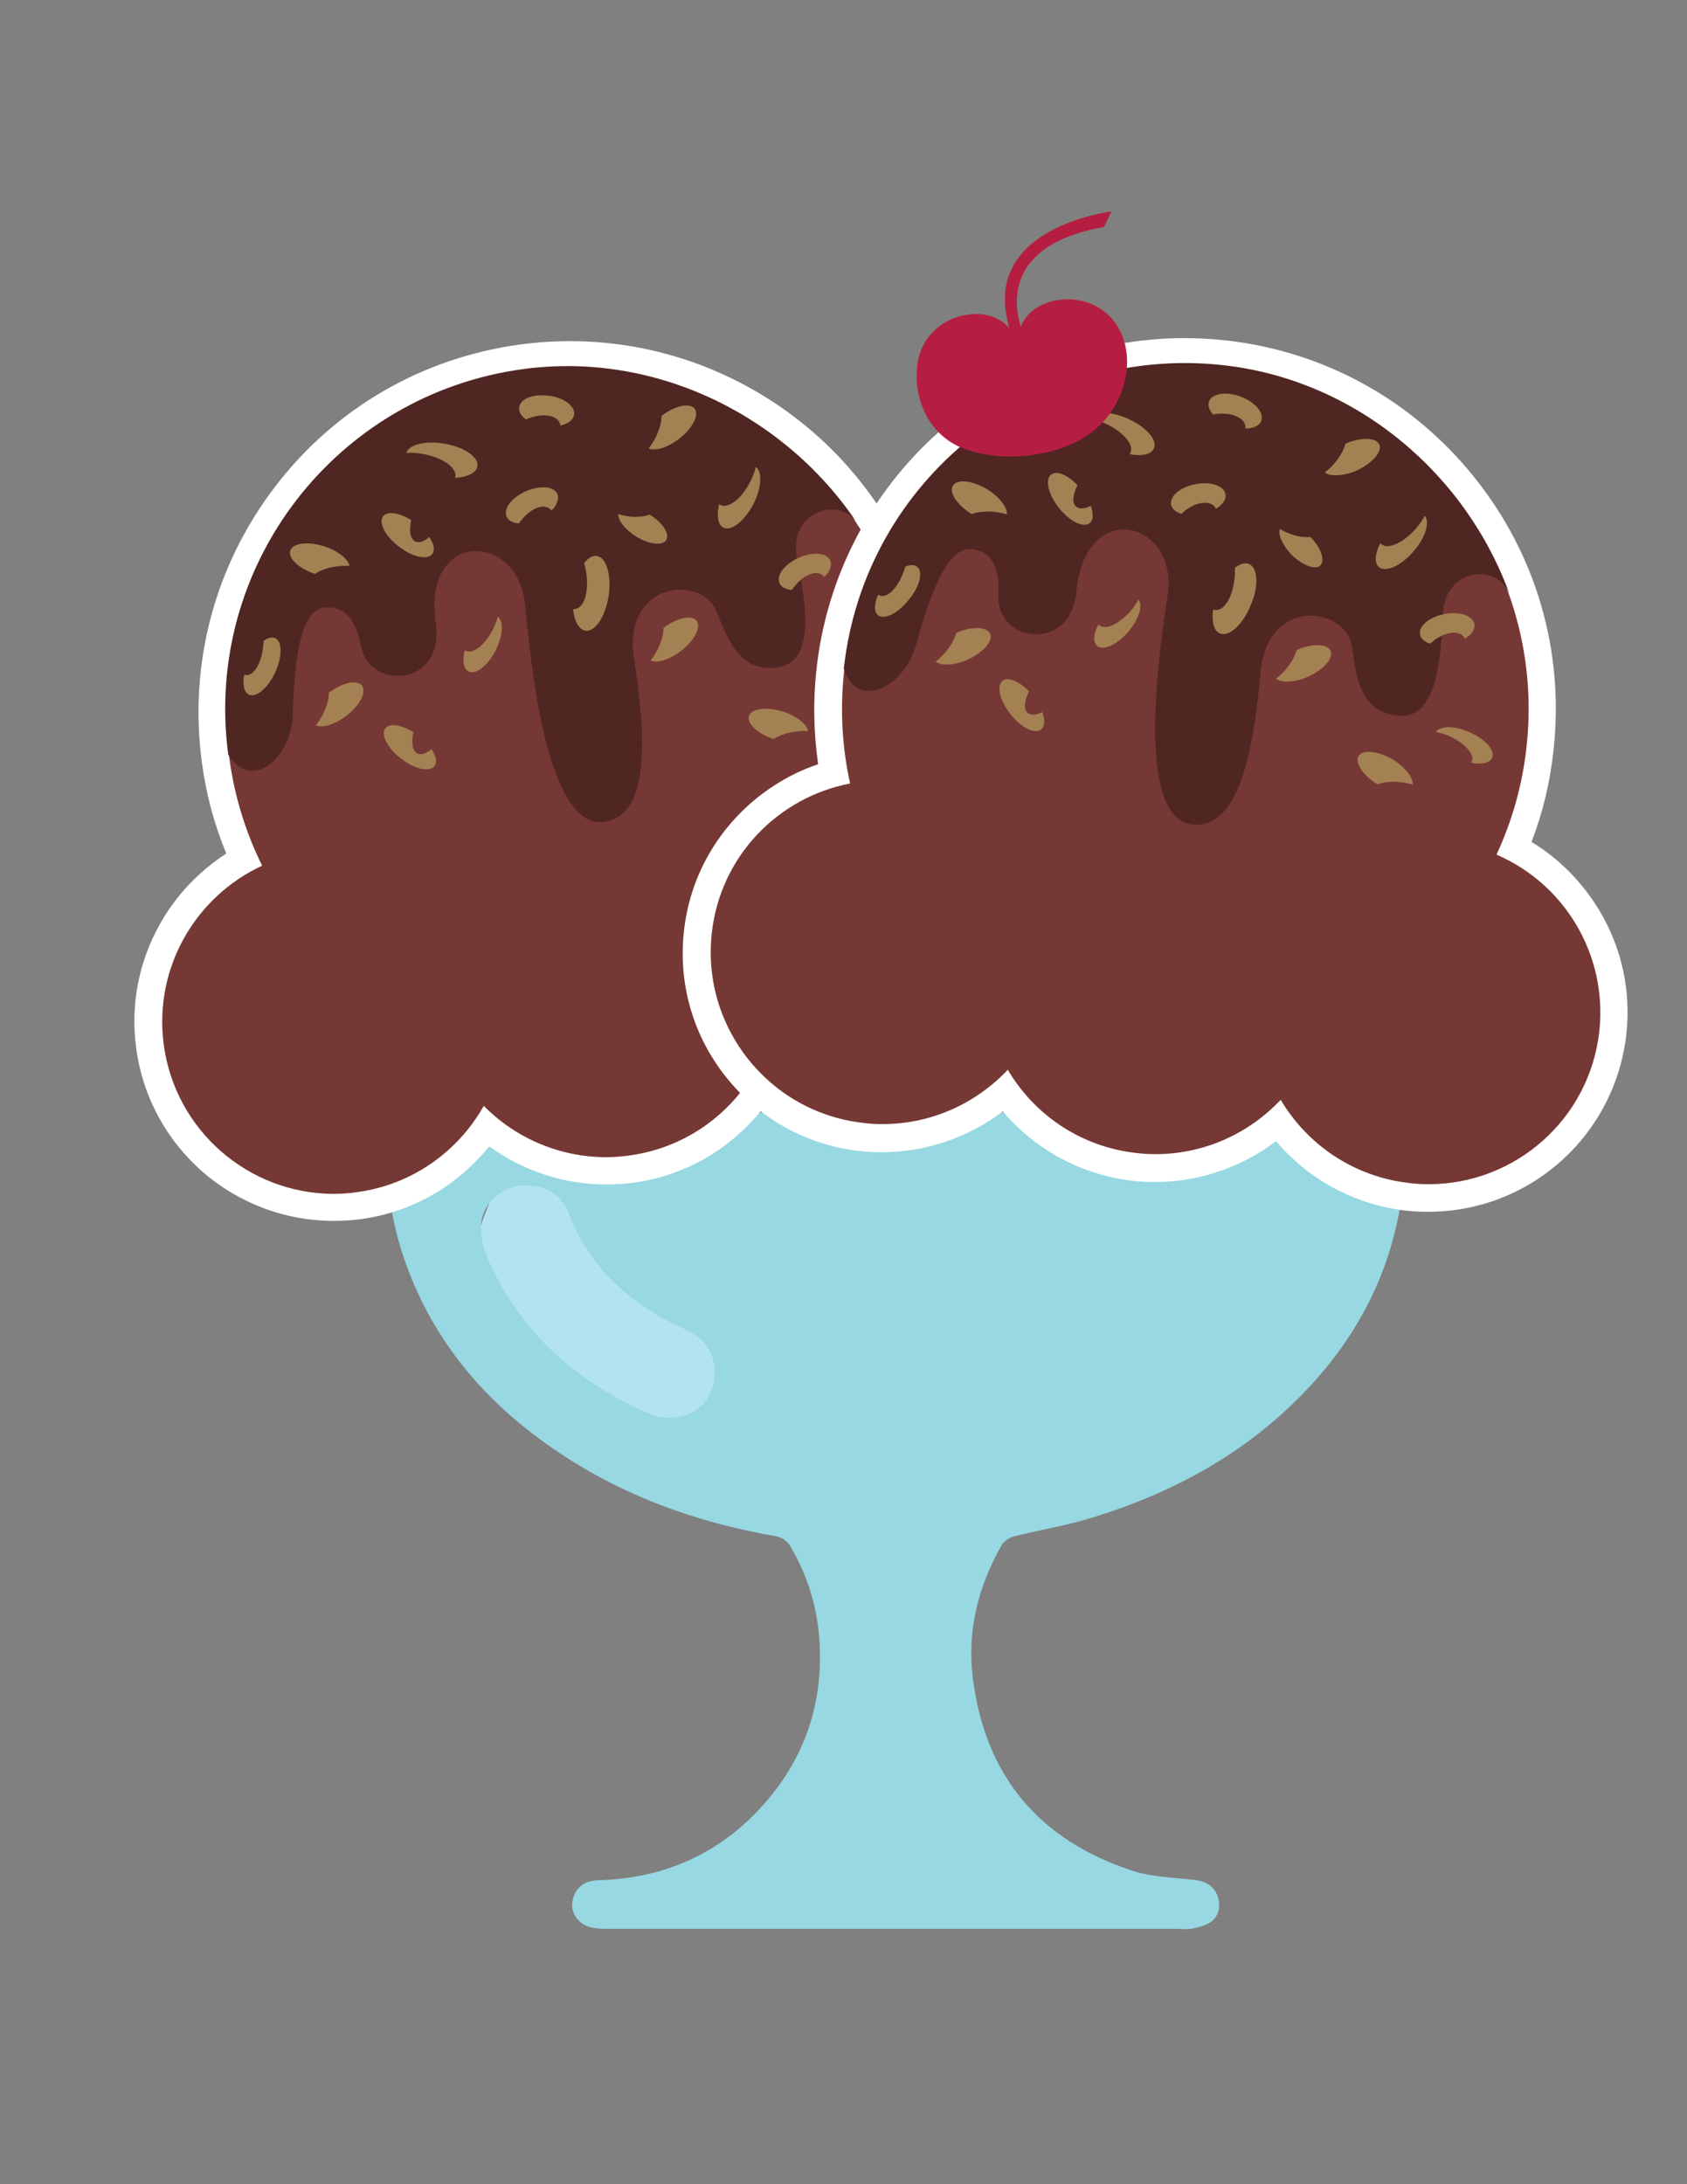 <?xml version="1.0" encoding="utf-8"?>
<!-- Generator: Adobe Illustrator 19.1.0, SVG Export Plug-In . SVG Version: 6.00 Build 0)  -->
<svg version="1.1" xmlns="http://www.w3.org/2000/svg" xmlns:xlink="http://www.w3.org/1999/xlink" x="0px" y="0px"
	 viewBox="0 0 612 792" style="enable-background:new 0 0 612 792;" xml:space="preserve">
<rect x="0" y="0" width="612" height="792" fill="#808080" stroke="none"/>
<style type="text/css">
	.st0{display:none;}
	.st1{display:inline;}
	.st2{fill:#B3E2F3;}
	.st3{fill:#97D8E2;}
	.st4{fill:#F6ACC8;}
	.st5{fill:#FFFFFF;}
	.st6{fill:#502622;}
	.st7{fill:#A38153;}
	.st8{fill:#B61E41;}
	.st9{fill:#FFE8C7;}
	.st10{display:inline;fill:#B3E2F3;}
	.st11{display:inline;fill:#97D8E2;}
	.st12{display:inline;fill:#B61E41;}
	.st13{fill:#763834;}
</style>
<g id="Layer_1" class="st0">
	<g class="st1">
		<ellipse class="st2" cx="232.6" cy="454.6" rx="62.4" ry="68.5"/>
		<path class="st3" d="M323.8,403.6c57.1,0,114.3,0,171.4,0c8.4,0,13.8,5.4,13.7,13.8c-0.6,33.1-12.4,61.7-34.9,85.8
			c-22,23.6-49.2,38.4-79.7,47.6c-8.9,2.7-18.2,4.2-27.3,6.5c-1.7,0.4-3.8,1.8-4.6,3.3c-8.4,14.8-12.5,30.8-10.4,47.9
			c4.4,35.6,24,58.9,57.8,70c7.2,2.4,15.3,2.5,23,3.4c3.8,0.5,6.7,2.3,8,5.8c1.2,3.3,0.6,7.2-2.3,9.3c-1.9,1.4-4.4,2-6.7,2.5
			c-2.1,0.4-4.3,0.1-6.4,0.1c-68.8,0-137.6,0-206.3,0c-1.7,0-3.4-0.1-5.1-0.4c-4.6-0.9-7.8-4.8-7.3-9c0.5-4.9,4-8,9-8.2
			c25.3-0.6,46.3-10.4,62.5-29.9c13.6-16.4,19.5-35.6,18.2-56.7c-0.8-12.5-4.4-24.3-10.9-35c-0.9-1.5-3-2.8-4.7-3.1
			c-29.5-5.1-57-15.1-81.6-32.2c-24.4-16.9-42.8-38.6-52.9-66.8c-4.6-12.7-6.7-25.9-7.2-39.4c-0.3-9.9,4.8-15.1,14.7-15.1
			C210.4,403.6,267.1,403.6,323.8,403.6C323.8,403.6,323.8,403.6,323.8,403.6z M190,430c-9.3,0-17,7.3-16.4,16.6
			c0.3,4.7,2,9.6,4.2,13.9c12.3,24.9,32.2,41.8,57.4,52.6c3.3,1.4,7.9,1.5,11.5,0.6c6.9-1.6,11.5-7.9,11.7-15
			c0.2-7.2-3.1-12.5-9.4-15.8c-4-2.1-8.3-3.9-12.2-6.3c-14.2-8.8-25.3-20.3-31.3-36.3C203,433.8,197,430,190,430z"/>
		<g>
			<g>
				<path class="st4" d="M413.2,444.8c-2.6,0-5.2-0.1-7.7-0.4c-19.1-2.2-36-12.1-47-27.6c-12.2,10.7-28,16.7-44.3,16.7
					c-2.6,0-5.2-0.1-7.8-0.4c-19.1-2.2-36-12.1-47-27.6c-12.2,10.7-28,16.7-44.3,16.7c-2.6,0-5.2-0.1-7.8-0.4
					c-36.9-4.2-63.4-37.7-59.2-74.5c3.2-27.9,22.9-50.4,49.6-57.4c-2.2-12.3-2.5-24.8-1.1-37.4c7.5-65.5,62.8-114.9,128.6-114.9
					c5,0,10,0.3,14.9,0.9c71,8.1,122.1,72.5,114,143.6c-1.4,12.5-4.6,24.7-9.5,36.2c24.5,12.9,38.5,39.3,35.3,67.1
					C476.1,419.2,447.4,444.8,413.2,444.8C413.2,444.8,413.2,444.8,413.2,444.8z"/>
				<path class="st5" d="M325.3,142.5c4.7,0,9.5,0.3,14.4,0.8c68.4,7.8,117.4,69.6,109.6,138c-1.6,14-5.4,27.1-11.1,39.1
					c24.4,10.7,40.1,36.3,36.9,64.2c-3.6,31.8-30.6,55.2-61.8,55.2c-2.4,0-4.8-0.1-7.2-0.4c-20.3-2.3-37.1-14.1-46.7-30.4
					c-11.5,12.1-27.6,19.5-45.2,19.5c-2.4,0-4.8-0.1-7.2-0.4c-20.2-2.3-37.1-14.1-46.7-30.4c-11.5,12.1-27.6,19.5-45.2,19.5
					c-2.4,0-4.8-0.1-7.2-0.4c-34.2-3.9-58.7-34.8-54.8-69c3.2-27.9,24.3-49.3,50.5-54.2c-2.8-13-3.6-26.7-2-40.6
					C208.9,189.4,262.8,142.5,325.3,142.5 M325.3,132.5c-32.8,0-64.5,12-89.2,33.9c-24.9,22-40.6,52.4-44.4,85.4
					c-1.3,11.5-1.2,23.1,0.4,34.4c-11.2,3.8-21.5,10.3-29.7,18.9c-10.8,11.4-17.5,25.8-19.3,41.4c-2.2,19.2,3.2,38.1,15.2,53.2
					c12,15.1,29.2,24.7,48.4,26.9c2.8,0.3,5.6,0.5,8.3,0.5c15.7,0,31-5.2,43.5-14.6c4.5,5.4,9.7,10.1,15.5,13.9
					c9.4,6.3,20.4,10.3,31.7,11.6c2.8,0.3,5.6,0.5,8.3,0.5c15.7,0,31-5.2,43.5-14.6c4.5,5.4,9.7,10.1,15.5,13.9
					c9.4,6.3,20.4,10.3,31.7,11.6c2.8,0.3,5.6,0.5,8.3,0.5c36.7,0,67.6-27.5,71.8-64.1c1.8-15.7-1.5-31.1-9.4-44.7
					c-6-10.2-14.5-18.9-24.6-25.1c4.1-10.7,6.9-21.9,8.2-33.4c4.1-35.7-6-70.9-28.3-99.1c-22.4-28.2-54.4-45.9-90.1-50
					C335.6,132.8,330.4,132.5,325.3,132.5L325.3,132.5z"/>
			</g>
			<path class="st6" d="M201.7,251.7c4.7,15.4,21.9,6.7,26.2-8.1c4.9-17.1,11.4-36.6,20.9-35c10,1.7,9.3,12.3,9.2,17.4
				c-0.3,16.4,26.1,20.4,28.3-1.9c3.4-34.4,37.1-25.4,33.1,1.2c-2.8,18.2-12.9,81.6,8.8,83.4c17.2,1.5,22.2-28.7,24.7-55
				c2.7-27.8,31.3-23.5,33.2-9c1.5,11.2,2.9,23.9,17.1,25c14.2,1.1,15.2-22.8,16-37.1c0.9-16.8,20.7-18.3,24.4-6.1
				c-15.3-43.7-54.8-78.7-103.8-84.3C271.4,134.5,209.5,183.2,201.7,251.7z"/>
			<g id="NUTS_9_">
				<path class="st7" d="M412.7,197.3c-0.8,1.5-1.9,3.1-3.2,4.6c-4.5,5.2-10.2,7.7-12.6,5.6c-0.1-0.1-0.2-0.2-0.3-0.4
					c-2,3.7-2.3,7.2-0.6,8.7c2.4,2.1,8.1-0.4,12.6-5.6C412.9,205.3,414.6,199.7,412.7,197.3z"/>
				<path class="st7" d="M308.7,227.1c-0.7,1.4-1.7,2.8-2.9,4.2c-4.1,4.7-9.2,6.9-11.3,5c-0.1-0.1-0.2-0.2-0.3-0.3
					c-1.8,3.3-2.1,6.4-0.6,7.8c2.2,1.9,7.3-0.4,11.3-5C308.8,234.3,310.4,229.3,308.7,227.1z"/>
				<path class="st7" d="M291,161.3c1.8,0.3,3.7,0.9,5.6,1.8c6.6,2.9,10.9,7.8,9.5,10.9c-0.1,0.2-0.2,0.3-0.3,0.5
					c4.3,0.8,7.9,0.1,8.8-2.1c1.4-3.1-2.9-8-9.5-10.9C298.9,158.7,292.8,158.7,291,161.3z"/>
				<path class="st7" d="M416.3,275.7c1.5,0.3,3.2,0.8,4.8,1.5c5.7,2.5,9.3,6.7,8.2,9.4c-0.1,0.1-0.1,0.3-0.2,0.4
					c3.7,0.7,6.8,0.1,7.6-1.8c1.2-2.7-2.5-6.8-8.2-9.4C423.1,273.5,417.9,273.5,416.3,275.7z"/>
				<path class="st7" d="M396.3,171.4c-1.1-2.6-6.6-2.8-12.3-0.4c-0.6,2.2-2,4.8-4.1,7.2c-1.1,1.3-2.3,2.3-3.4,3.2
					c2,1.6,6.7,1.4,11.6-0.7C393.8,178.2,397.5,174.1,396.3,171.4z"/>
				<path class="st7" d="M254.8,239.3c-1.1-2.6-6.6-2.8-12.3-0.4c-0.6,2.2-2,4.8-4.1,7.2c-1.1,1.3-2.3,2.3-3.4,3.2
					c2,1.6,6.7,1.4,11.6-0.7C252.3,246.1,255.9,241.9,254.8,239.3z"/>
				<path class="st7" d="M241.6,185.5c-1.5,2.4,1.5,7.1,6.7,10.3c2.1-0.8,5.1-1.1,8.2-0.7c1.7,0.2,3.2,0.5,4.6,1
					c0.2-2.6-2.7-6.3-7.2-9.1C248.6,183.7,243.1,183,241.6,185.5z"/>
				<path class="st7" d="M388.3,284.3c-1.5,2.4,1.5,7.1,6.7,10.3c2.1-0.8,5.1-1.1,8.2-0.7c1.7,0.2,3.2,0.5,4.6,1
					c0.2-2.6-2.7-6.3-7.2-9.1C395.3,282.5,389.8,281.9,388.3,284.3z"/>
				<path class="st7" d="M348.9,214.5c-1.5-0.6-3.3,0-5.1,1.4c0,0.6,0,1.3,0,1.9c-0.4,7.6-3.5,13.6-7,13.4c-0.3,0-0.6-0.1-0.9-0.2
					c-0.6,4.3,0.2,7.8,2.4,8.8c3.3,1.4,8.3-3.2,11.2-10.2C352.4,222.7,352.1,215.9,348.9,214.5z"/>
				<path class="st7" d="M320.8,193.3c0.5,1.3,1.8,2.3,3.6,2.8c0.3-0.3,0.7-0.6,1-0.9c4.2-3.4,9.2-4.1,11.1-1.5
					c0.2,0.2,0.3,0.5,0.4,0.7c2.7-1.6,4.1-3.9,3.3-5.9c-1.1-2.9-6.3-4.2-11.7-2.9C323.2,187,319.7,190.4,320.8,193.3z"/>
				<path class="st7" d="M410.9,240.9c0.5,1.3,1.8,2.3,3.6,2.8c0.3-0.3,0.7-0.6,1-0.9c4.2-3.4,9.2-4.1,11.1-1.5
					c0.2,0.2,0.3,0.5,0.4,0.7c2.7-1.6,4.1-3.9,3.3-5.9c-1.1-2.9-6.3-4.2-11.7-2.9C413.2,234.6,409.8,238,410.9,240.9z"/>
				<path class="st7" d="M334.6,155.9c-0.3,1.4,0.3,2.9,1.5,4.3c0.4-0.1,0.9-0.2,1.4-0.2c5.4-0.6,10,1.4,10.2,4.6c0,0.3,0,0.5,0,0.8
					c3.1,0,5.5-1.1,5.9-3.2c0.6-3.1-3.2-6.9-8.4-8.7C340,151.8,335.2,152.9,334.6,155.9z"/>
				<path class="st7" d="M228.4,214.9c-1-0.8-2.6-0.8-4.3-0.1c-0.1,0.5-0.3,1-0.5,1.5c-2,5.9-5.9,9.9-8.6,8.9
					c-0.2-0.1-0.5-0.2-0.7-0.4c-1.5,3.3-1.6,6.2-0.1,7.5c2.3,1.8,7.2-0.6,11.1-5.5C229.4,222.1,230.7,216.7,228.4,214.9z"/>
				<path class="st7" d="M286.3,193.3c-1.6-1.4-1.2-4.4,0.6-7.8c-3.5-3.7-7.6-5.4-9.6-3.9c-2.3,1.8-1,7.2,2.8,12.1
					c3.8,4.9,8.8,7.4,11.1,5.6c1.4-1.1,1.5-3.5,0.5-6.3C289.4,194.2,287.5,194.3,286.3,193.3z"/>
				<path class="st7" d="M378.2,246.2c-1.1-2.6-6.6-2.8-12.3-0.4c-0.6,2.2-2,4.8-4.1,7.2c-1.1,1.3-2.3,2.3-3.4,3.2
					c2,1.6,6.7,1.4,11.6-0.7C375.7,253,379.4,248.8,378.2,246.2z"/>
				<path class="st7" d="M374.8,215.1c1.8-1.8,0.3-6.4-3.5-10.4c-2,0.2-4.6-0.2-7.2-1.2c-1.4-0.5-2.7-1.1-3.7-1.8
					c-0.7,2.2,1,6.1,4.2,9.4C368.3,215.2,372.9,216.9,374.8,215.1z"/>
				<path class="st7" d="M268.2,268.1c-1.6-1.4-1.2-4.4,0.6-7.8c-3.5-3.7-7.6-5.4-9.6-3.9c-2.3,1.8-1,7.2,2.8,12.1
					c3.8,4.9,8.8,7.4,11.1,5.6c1.4-1.1,1.5-3.5,0.5-6.3C271.4,268.9,269.4,269.1,268.2,268.1z"/>
			</g>
		</g>
		<path class="st8" d="M340.7,122.3c-7.4-11.1-30.3-8.4-34.7,9.3c-3,12.1,1.1,26.2,13.6,32.5c14.6,7.4,36.3,6.5,48.5-2.1
			c10.4-7.4,16.4-21,12.8-32.9c-5.4-17.8-29.5-18.9-35.9-6.8c-2.6-14.7,3.6-30.6,34.1-32.5l3.3-5.2
			C382.3,84.6,333.9,84.6,340.7,122.3z"/>
	</g>
	<g class="st1">
		<path class="st3" d="M323.8,403.1c57.1,0,114.3,0,171.4,0c8.4,0,13.8,5.4,13.7,13.8c-0.6,33.1-12.4,61.7-34.9,85.8
			c-22,23.6-49.2,38.4-79.7,47.6c-8.9,2.7-18.2,4.2-27.3,6.5c-1.7,0.4-3.8,1.8-4.6,3.3c-8.4,14.8-12.5,30.8-10.4,47.9
			c4.4,35.6,24,58.9,57.8,70c7.2,2.4,15.3,2.5,23,3.4c3.8,0.5,6.7,2.3,8,5.8c1.2,3.3,0.6,7.2-2.3,9.3c-1.9,1.4-4.4,2-6.7,2.5
			c-2.1,0.4-4.3,0.1-6.4,0.1c-68.8,0-137.6,0-206.3,0c-1.7,0-3.4-0.1-5.1-0.4c-4.6-0.9-7.8-4.8-7.3-9c0.5-4.9,4-8,9-8.2
			c25.3-0.6,46.3-10.4,62.5-29.9c13.6-16.4,19.5-35.6,18.2-56.7c-0.8-12.5-4.4-24.3-10.9-35c-0.9-1.5-3-2.8-4.7-3.1
			c-29.5-5.1-57-15.1-81.6-32.2c-24.4-16.9-42.8-38.6-52.9-66.8c-4.6-12.7-6.7-25.9-7.2-39.4c-0.3-9.9,4.8-15.1,14.7-15.1
			C210.4,403.1,267.1,403.1,323.8,403.1C323.8,403.1,323.8,403.1,323.8,403.1z M190,429.5c-9.3,0-17,7.3-16.4,16.6
			c0.3,4.7,2,9.6,4.2,13.9c12.3,24.9,32.2,41.8,57.4,52.6c3.3,1.4,7.9,1.5,11.5,0.6c6.9-1.6,11.5-7.9,11.7-15
			c0.2-7.2-3.1-12.5-9.4-15.8c-4-2.1-8.3-3.9-12.2-6.3c-14.2-8.8-25.3-20.3-31.3-36.3C203,433.2,197,429.5,190,429.5z"/>
		<g>
			<g>
				<path class="st9" d="M413.2,444.3c-2.6,0-5.2-0.1-7.7-0.4c-19.1-2.2-36-12.1-47-27.6c-12.2,10.7-28,16.7-44.3,16.7
					c-2.6,0-5.2-0.1-7.8-0.4c-19.1-2.2-36-12.1-47-27.6c-12.2,10.7-28,16.7-44.3,16.7c-2.6,0-5.2-0.1-7.8-0.4
					c-36.9-4.2-63.4-37.7-59.2-74.5c3.2-27.9,22.9-50.4,49.6-57.4c-2.2-12.3-2.5-24.8-1.1-37.4c7.5-65.5,62.8-114.9,128.6-114.9
					c5,0,10,0.3,14.9,0.9c34.4,3.9,65.2,21.1,86.7,48.2c21.5,27.1,31.2,61,27.3,95.4c-1.4,12.5-4.6,24.7-9.5,36.2
					c24.5,12.9,38.5,39.3,35.3,67.1C476.1,418.7,447.4,444.3,413.2,444.3C413.2,444.3,413.2,444.3,413.2,444.3z"/>
				<path class="st5" d="M325.3,142c4.7,0,9.5,0.3,14.4,0.8c68.4,7.8,117.4,69.6,109.6,138c-1.6,14-5.4,27.1-11.1,39.1
					c24.4,10.7,40.1,36.3,36.9,64.2c-3.6,31.8-30.6,55.2-61.8,55.2c-2.4,0-4.8-0.1-7.2-0.4c-20.3-2.3-37.1-14.1-46.7-30.4
					c-11.5,12.1-27.6,19.5-45.2,19.5c-2.4,0-4.8-0.1-7.2-0.4c-20.2-2.3-37.1-14.1-46.7-30.4c-11.5,12.1-27.6,19.5-45.2,19.5
					c-2.4,0-4.8-0.1-7.2-0.4c-34.2-3.9-58.7-34.8-54.8-69c3.2-27.9,24.3-49.3,50.5-54.2c-2.8-13-3.6-26.7-2-40.6
					C208.9,188.9,262.8,142,325.3,142 M325.3,132c-32.8,0-64.5,12-89.2,33.9c-24.9,22-40.6,52.4-44.4,85.4
					c-1.3,11.5-1.2,23.1,0.4,34.4c-11.2,3.8-21.5,10.3-29.7,18.9C151.7,316,145,330.4,143.2,346c-4.5,39.6,24,75.5,63.6,80.1
					c2.8,0.3,5.6,0.5,8.3,0.5c15.7,0,31-5.2,43.5-14.6c4.5,5.4,9.7,10.1,15.5,13.9c9.4,6.3,20.4,10.3,31.7,11.6
					c2.8,0.3,5.6,0.5,8.3,0.5c15.7,0,31-5.2,43.5-14.6c4.5,5.4,9.7,10.1,15.5,13.9c9.4,6.3,20.4,10.3,31.7,11.6
					c2.8,0.3,5.6,0.5,8.3,0.5c36.7,0,67.6-27.5,71.8-64.1c1.8-15.7-1.5-31.1-9.4-44.7c-6-10.2-14.5-18.9-24.6-25.1
					c4.1-10.7,6.9-21.9,8.2-33.4c4.1-35.7-6-70.9-28.3-99.1c-22.4-28.2-54.4-45.9-90.1-50C335.6,132.3,330.4,132,325.3,132
					L325.3,132z"/>
			</g>
			<path class="st6" d="M201.7,251.2c4.7,15.4,21.9,6.7,26.2-8.1c4.9-17.1,11.4-36.6,20.9-35c10,1.7,9.3,12.3,9.2,17.4
				c-0.3,16.4,26.1,20.4,28.3-1.9c3.4-34.4,37.1-25.4,33.1,1.2c-2.8,18.2-12.9,81.6,8.8,83.4c17.2,1.5,22.2-28.7,24.7-55
				c2.7-27.8,31.3-23.5,33.2-9c1.5,11.2,2.9,23.9,17.1,25c14.2,1.1,15.2-22.8,16-37.1c0.9-16.8,20.7-18.3,24.4-6.1
				c-15.3-43.7-54.8-78.7-103.8-84.3C271.4,134,209.5,182.7,201.7,251.2z"/>
			<g id="NUTS_27_">
				<path class="st7" d="M412.7,196.8c-0.8,1.5-1.9,3.1-3.2,4.6c-4.5,5.2-10.2,7.7-12.6,5.6c-0.1-0.1-0.2-0.2-0.3-0.4
					c-2,3.7-2.3,7.2-0.6,8.7c2.4,2.1,8.1-0.4,12.6-5.6C412.9,204.8,414.6,199.2,412.7,196.8z"/>
				<path class="st7" d="M308.7,226.6c-0.7,1.4-1.7,2.8-2.9,4.2c-4.1,4.7-9.2,6.9-11.3,5c-0.1-0.1-0.2-0.2-0.3-0.3
					c-1.8,3.3-2.1,6.4-0.6,7.8c2.2,1.9,7.3-0.4,11.3-5C308.8,233.8,310.4,228.8,308.7,226.6z"/>
				<path class="st7" d="M291,160.8c1.8,0.3,3.7,0.9,5.6,1.8c6.6,2.9,10.9,7.8,9.5,10.9c-0.1,0.2-0.2,0.3-0.3,0.5
					c4.3,0.8,7.9,0.1,8.8-2.1c1.4-3.1-2.9-8-9.5-10.9C298.9,158.2,292.8,158.2,291,160.8z"/>
				<path class="st7" d="M416.3,275.2c1.5,0.3,3.2,0.8,4.8,1.5c5.7,2.5,9.3,6.7,8.2,9.4c-0.1,0.1-0.1,0.3-0.2,0.4
					c3.7,0.7,6.8,0.1,7.6-1.8c1.2-2.7-2.5-6.8-8.2-9.4C423.1,273,417.9,273,416.3,275.2z"/>
				<path class="st7" d="M396.3,170.9c-1.1-2.6-6.6-2.8-12.3-0.4c-0.6,2.2-2,4.8-4.1,7.2c-1.1,1.3-2.3,2.3-3.4,3.2
					c2,1.6,6.7,1.4,11.6-0.7C393.8,177.7,397.5,173.6,396.3,170.9z"/>
				<path class="st7" d="M254.8,238.8c-1.1-2.6-6.6-2.8-12.3-0.4c-0.6,2.2-2,4.8-4.1,7.2c-1.1,1.3-2.3,2.3-3.4,3.2
					c2,1.6,6.7,1.4,11.6-0.7C252.3,245.6,255.9,241.4,254.8,238.8z"/>
				<path class="st7" d="M241.6,185c-1.5,2.4,1.5,7.1,6.7,10.3c2.1-0.8,5.1-1.1,8.2-0.7c1.7,0.2,3.2,0.5,4.6,1
					c0.2-2.6-2.7-6.3-7.2-9.1C248.6,183.2,243.1,182.5,241.6,185z"/>
				<path class="st7" d="M388.3,283.8c-1.5,2.4,1.5,7.1,6.7,10.3c2.1-0.8,5.1-1.1,8.2-0.7c1.7,0.2,3.2,0.5,4.6,1
					c0.2-2.6-2.7-6.3-7.2-9.1C395.3,282,389.8,281.4,388.3,283.8z"/>
				<path class="st7" d="M348.9,214c-1.5-0.6-3.3,0-5.1,1.4c0,0.6,0,1.3,0,1.9c-0.4,7.6-3.5,13.6-7,13.4c-0.3,0-0.6-0.1-0.9-0.2
					c-0.6,4.3,0.2,7.8,2.4,8.8c3.3,1.4,8.3-3.2,11.2-10.2C352.4,222.2,352.1,215.4,348.9,214z"/>
				<path class="st7" d="M320.8,192.8c0.5,1.3,1.8,2.3,3.6,2.8c0.3-0.3,0.7-0.6,1-0.9c4.2-3.4,9.2-4.1,11.1-1.5
					c0.2,0.2,0.3,0.5,0.4,0.7c2.7-1.6,4.1-3.9,3.3-5.9c-1.1-2.9-6.3-4.2-11.7-2.9C323.2,186.5,319.7,189.9,320.8,192.8z"/>
				<path class="st7" d="M410.9,240.4c0.5,1.3,1.8,2.3,3.6,2.8c0.3-0.3,0.7-0.6,1-0.9c4.2-3.4,9.2-4.1,11.1-1.5
					c0.2,0.2,0.3,0.5,0.4,0.7c2.7-1.6,4.1-3.9,3.3-5.9c-1.1-2.9-6.3-4.2-11.7-2.9C413.2,234.1,409.8,237.5,410.9,240.4z"/>
				<path class="st7" d="M334.6,155.4c-0.3,1.4,0.3,2.9,1.5,4.3c0.4-0.1,0.9-0.2,1.4-0.2c5.4-0.6,10,1.4,10.2,4.6c0,0.3,0,0.5,0,0.8
					c3.1,0,5.5-1.1,5.9-3.2c0.6-3.1-3.2-6.9-8.4-8.7C340,151.3,335.2,152.4,334.6,155.4z"/>
				<path class="st7" d="M228.4,214.4c-1-0.8-2.6-0.8-4.3-0.1c-0.1,0.5-0.3,1-0.5,1.5c-2,5.9-5.9,9.9-8.6,8.9
					c-0.2-0.1-0.5-0.2-0.7-0.4c-1.5,3.3-1.6,6.2-0.1,7.5c2.3,1.8,7.2-0.6,11.1-5.5C229.4,221.6,230.7,216.2,228.4,214.4z"/>
				<path class="st7" d="M286.3,192.8c-1.6-1.4-1.2-4.4,0.6-7.8c-3.5-3.7-7.6-5.4-9.6-3.9c-2.3,1.8-1,7.2,2.8,12.1
					c3.8,4.9,8.8,7.4,11.1,5.6c1.4-1.1,1.5-3.5,0.5-6.3C289.4,193.7,287.5,193.8,286.3,192.8z"/>
				<path class="st7" d="M378.2,245.7c-1.1-2.6-6.6-2.8-12.3-0.4c-0.6,2.2-2,4.8-4.1,7.2c-1.1,1.3-2.3,2.3-3.4,3.2
					c2,1.6,6.7,1.4,11.6-0.7C375.7,252.5,379.4,248.3,378.2,245.7z"/>
				<path class="st7" d="M374.8,214.6c1.8-1.8,0.3-6.4-3.5-10.4c-2,0.2-4.6-0.2-7.2-1.2c-1.4-0.5-2.7-1.1-3.7-1.8
					c-0.7,2.2,1,6.1,4.2,9.4C368.3,214.7,372.9,216.4,374.8,214.6z"/>
				<path class="st7" d="M268.2,267.6c-1.6-1.4-1.2-4.4,0.6-7.8c-3.5-3.7-7.6-5.4-9.6-3.9c-2.3,1.8-1,7.2,2.8,12.1
					c3.8,4.9,8.8,7.4,11.1,5.6c1.4-1.1,1.5-3.5,0.5-6.3C271.4,268.4,269.4,268.6,268.2,267.6z"/>
			</g>
		</g>
		<path class="st8" d="M344.6,122.9c-7.4-11.1-30.3-8.4-34.7,9.3c-3,12.1,1.1,26.2,13.6,32.5c14.6,7.4,36.3,6.5,48.5-2.1
			c10.4-7.4,16.4-21,12.8-32.9c-5.4-17.8-29.5-18.9-35.9-6.8c-2.6-14.7,3.6-30.6,34.1-32.5l3.3-5.2
			C386.3,85.1,337.9,85.1,344.6,122.9z"/>
	</g>
</g>
<g id="Layer_2">
	<g class="st0">
		<ellipse class="st10" cx="233.6" cy="466.9" rx="62.4" ry="68.5"/>
		<path class="st11" d="M324.7,402.9c57.1,0,114.3,0,171.4,0c8.4,0,13.8,5.4,13.7,13.8c-0.6,33.1-12.4,61.7-34.9,85.8
			c-22,23.6-49.2,38.4-79.7,47.6c-8.9,2.7-18.2,4.2-27.3,6.5c-1.7,0.4-3.8,1.8-4.6,3.3c-8.4,14.8-12.5,30.8-10.4,47.9
			c4.4,35.6,24,58.9,57.8,70c7.2,2.4,15.3,2.5,23,3.4c3.8,0.5,6.7,2.3,8,5.8c1.2,3.3,0.6,7.2-2.3,9.3c-1.9,1.4-4.4,2-6.7,2.5
			c-2.1,0.4-4.3,0.1-6.4,0.1c-68.8,0-137.6,0-206.3,0c-1.7,0-3.4-0.1-5.1-0.4c-4.6-0.9-7.8-4.8-7.3-9c0.5-4.9,4-8,9-8.2
			c25.3-0.6,46.3-10.4,62.5-29.9c13.6-16.4,19.5-35.6,18.2-56.7c-0.8-12.5-4.4-24.3-10.9-35c-0.9-1.5-3-2.8-4.7-3.1
			c-29.5-5.1-57-15.1-81.6-32.2c-24.4-16.9-42.8-38.6-52.9-66.8c-4.6-12.7-6.7-25.9-7.2-39.4c-0.3-9.9,4.8-15.1,14.7-15.1
			C211.3,402.9,268,402.9,324.7,402.9C324.7,402.9,324.7,402.9,324.7,402.9z M190.9,429.3c-9.3,0-17,7.3-16.4,16.6
			c0.3,4.7,2,9.6,4.2,13.9c12.3,24.9,32.2,41.8,57.4,52.6c3.3,1.4,7.9,1.5,11.5,0.6c6.9-1.6,11.5-7.9,11.7-15
			c0.2-7.2-3.1-12.5-9.4-15.8c-4-2.1-8.3-3.9-12.2-6.3c-14.2-8.8-25.3-20.3-31.3-36.3C204,433,197.9,429.3,190.9,429.3z"/>
		<g class="st1">
			<g>
				<path class="st9" d="M120.9,438.1c-33.5,0-62.2-25.1-66.6-58.4c-3.7-27.8,9.9-54.4,34.1-67.8c-5.1-11.4-8.5-23.5-10.2-36
					c-4.6-34.3,4.5-68.4,25.5-95.9c21-27.5,51.5-45.2,85.8-49.8c5.7-0.8,11.6-1.2,17.3-1.2c64.6,0,119.8,48.4,128.3,112.5
					c1.7,12.5,1.5,25.1-0.4,37.4c26.9,6.5,47,28.7,50.7,56.5c4.9,36.8-21,70.7-57.8,75.6c-3,0.4-6,0.6-9,0.6c0,0,0,0,0,0
					c-15.8,0-31.3-5.7-43.3-15.9c-10.8,15.7-27.4,25.9-46.5,28.5c-3,0.4-6,0.6-9,0.6c-15.8,0-31.3-5.7-43.3-15.9
					c-10.8,15.7-27.4,25.9-46.5,28.5C126.9,437.9,123.9,438.1,120.9,438.1z"/>
				<path class="st5" d="M206.8,134.2c61.5,0,115,45.5,123.4,108.1c1.9,13.9,1.4,27.6-1.2,40.7c26.3,4.4,47.8,25.4,51.5,53.2
					c4.6,34.1-19.4,65.4-53.5,70c-2.8,0.4-5.6,0.6-8.3,0.6c-17.1,0-32.9-7-44.4-18.6c-9.3,16.5-25.9,28.6-46.1,31.3
					c-2.8,0.4-5.6,0.6-8.3,0.6c-17.1,0-32.9-7-44.4-18.6c-9.3,16.5-25.9,28.6-46.1,31.3c-2.8,0.4-5.6,0.6-8.3,0.6
					c-30.7,0-57.5-22.8-61.7-54.1c-3.7-27.8,11.5-53.7,35.7-64.9c-5.9-11.9-10-25-11.9-38.9c-9.1-68.2,38.8-130.9,107-140
					C195.7,134.5,201.3,134.2,206.8,134.2 M206.8,124.2c-6,0-12,0.4-18,1.2c-35.6,4.8-67.3,23.1-89.1,51.7
					c-21.8,28.6-31.2,63.9-26.5,99.6c1.5,11.5,4.5,22.7,8.9,33.3c-9.9,6.4-18.3,15.2-24.1,25.6c-7.7,13.7-10.7,29.3-8.6,44.9
					c2.3,17.5,10.9,33.4,24.2,45c13.2,11.4,30,17.7,47.4,17.7c3.2,0,6.5-0.2,9.7-0.6c11.3-1.5,22.2-5.7,31.5-12.2
					c5.7-4,10.9-8.8,15.3-14.2c12.3,8.9,27.2,13.8,42.4,13.8c3.2,0,6.5-0.2,9.7-0.6c11.3-1.5,22.2-5.7,31.5-12.2
					c5.7-4,10.9-8.8,15.2-14.2c12.3,8.9,27.2,13.8,42.4,13.8c3.2,0,6.5-0.2,9.7-0.6c39.5-5.3,67.4-41.7,62.1-81.2
					c-2.1-15.6-9-29.8-20.1-41.1c-8.3-8.5-18.7-14.8-30-18.4c1.4-11.4,1.3-22.9-0.2-34.4c-4.3-32.5-20.4-62.3-45.1-83.8
					C270.4,135.9,239.1,124.2,206.8,124.2L206.8,124.2z"/>
			</g>
			<path class="st6" d="M82.8,274.1c8.4,13.8,22.9,1.2,23.4-14.3c0.6-17.8,2.1-38.2,11.7-39c10.1-0.8,12.1,9.7,13.2,14.6
				c3.7,15.9,30.3,13.4,27-8.7c-5.1-34.2,29.8-33.7,32.4-6.9c1.8,18.3,7.4,82.3,29,78.7c17-2.8,14.5-33.2,10.5-59.4
				c-4.2-27.7,24.6-30.5,30-16.8c4.2,10.5,8.6,22.5,22.6,20.1c14-2.4,9.2-25.8,6.5-39.8c-3.2-16.5,15.6-22.8,22.2-11.9
				c-25.5-38.6-72.4-62.9-121.3-56.4C121.8,143.4,73.7,205.8,82.8,274.1z"/>
			<g id="NUTS_2_">
				<path class="st7" d="M274.2,169.8c-0.4,1.7-1.1,3.5-2,5.3c-3.1,6.2-8,10-10.9,8.5c-0.1-0.1-0.3-0.2-0.4-0.3
					c-1,4.1-0.5,7.5,1.5,8.5c2.9,1.5,7.7-2.4,10.9-8.5C276.3,177.5,276.6,171.6,274.2,169.8z"/>
				<path class="st7" d="M180.6,224.1c-0.4,1.5-1,3.1-1.8,4.7c-2.8,5.5-7.2,9-9.8,7.7c-0.1-0.1-0.3-0.2-0.4-0.2
					c-0.9,3.7-0.5,6.7,1.4,7.7c2.6,1.3,7-2.1,9.8-7.7C182.5,231,182.8,225.8,180.6,224.1z"/>
				<path class="st7" d="M147.4,164.7c1.8-0.1,3.8,0,5.9,0.4c7.1,1.2,12.4,4.9,11.9,8.2c0,0.2-0.1,0.3-0.1,0.5
					c4.4-0.3,7.7-1.8,8.1-4.2c0.6-3.3-4.7-7-11.9-8.2C154.4,160.2,148.4,161.7,147.4,164.7z"/>
				<path class="st7" d="M296.9,244.9c1.6-0.1,3.3,0,5,0.3c6.1,1.1,10.7,4.2,10.2,7.1c0,0.1-0.1,0.3-0.1,0.4
					c3.8-0.2,6.6-1.5,6.9-3.6c0.5-2.9-4.1-6-10.2-7.1C302.9,241.1,297.8,242.4,296.9,244.9z"/>
				<path class="st7" d="M252,148.7c-1.8-2.3-7.1-1.1-12,2.6c0,2.3-0.8,5.1-2.2,7.9c-0.8,1.5-1.6,2.8-2.5,3.9
					c2.4,1.1,6.9-0.3,11.1-3.5C251.2,155.9,253.7,151,252,148.7z"/>
				<path class="st7" d="M131.3,249.1c-1.8-2.3-7.1-1.1-12,2.6c0,2.3-0.8,5.1-2.2,7.9c-0.8,1.5-1.6,2.8-2.5,3.9
					c2.4,1.1,6.9-0.3,11.1-3.5C130.5,256.3,133.1,251.4,131.3,249.1z"/>
				<path class="st7" d="M105.3,200.2c-0.9,2.7,3.2,6.5,9,8.4c1.9-1.3,4.6-2.3,7.8-2.7c1.6-0.2,3.2-0.3,4.7-0.2
					c-0.5-2.5-4.2-5.5-9.2-7.1C111.7,196.7,106.2,197.4,105.3,200.2z"/>
				<path class="st7" d="M271.7,260.1c-0.9,2.7,3.2,6.5,9,8.4c1.9-1.3,4.6-2.3,7.8-2.7c1.6-0.2,3.2-0.3,4.7-0.2
					c-0.5-2.5-4.2-5.5-9.2-7.1C278.1,256.7,272.6,257.4,271.7,260.1z"/>
				<path class="st7" d="M216.5,202.1c-1.6-0.2-3.2,0.8-4.6,2.6c0.2,0.6,0.3,1.2,0.5,1.9c1.5,7.4-0.1,14-3.6,14.7
					c-0.3,0.1-0.6,0.1-0.9,0c0.4,4.4,2.1,7.5,4.5,7.9c3.5,0.5,7.2-5.1,8.4-12.6C221.9,209.1,220,202.6,216.5,202.1z"/>
				<path class="st7" d="M184.1,188.4c0.8,1.1,2.3,1.8,4.2,1.9c0.2-0.4,0.5-0.8,0.8-1.1c3.3-4.3,7.9-6.2,10.4-4.2
					c0.2,0.2,0.4,0.4,0.6,0.6c2.2-2.2,3-4.8,1.8-6.5c-1.8-2.6-7.2-2.5-12.1,0C184.8,181.6,182.3,185.8,184.1,188.4z"/>
				<path class="st7" d="M283.1,212.5c0.8,1.1,2.3,1.8,4.2,1.9c0.2-0.4,0.5-0.8,0.8-1.1c3.3-4.3,7.9-6.2,10.4-4.2
					c0.2,0.2,0.4,0.4,0.6,0.6c2.2-2.2,3-4.8,1.8-6.5c-1.8-2.6-7.2-2.5-12.1,0C283.8,205.8,281.3,209.9,283.1,212.5z"/>
				<path class="st7" d="M188.3,148.8c0.1,1.4,1,2.7,2.5,3.8c0.4-0.2,0.8-0.4,1.3-0.5c5.1-1.9,10-1,11,1.9c0.1,0.3,0.1,0.5,0.2,0.8
					c3.1-0.7,5.1-2.4,5-4.6c-0.2-3.1-4.8-6-10.3-6.3C192.5,143.4,188.1,145.6,188.3,148.8z"/>
				<path class="st7" d="M99.8,231.9c-1.2-0.5-2.7-0.1-4.2,1c0,0.5,0,1-0.1,1.6c-0.5,6.2-3.3,11-6.2,10.8c-0.2,0-0.5-0.1-0.7-0.2
					c-0.7,3.5-0.1,6.4,1.7,7.3c2.6,1.2,6.9-2.4,9.5-8C102.5,238.6,102.4,233.1,99.8,231.9z"/>
				<path class="st7" d="M150.6,196.8c-1.8-0.9-2.3-4-1.4-7.7c-4.3-2.7-8.7-3.4-10.2-1.4c-1.8,2.3,0.8,7.2,5.7,11s10.3,5,12.1,2.7
					c1.1-1.4,0.6-3.7-1.1-6.2C153.9,196.9,152,197.5,150.6,196.8z"/>
				<path class="st7" d="M252.7,225.6c-1.8-2.3-7.1-1.1-12,2.6c0,2.3-0.8,5.1-2.2,7.9c-0.8,1.5-1.6,2.8-2.5,3.9
					c2.4,1.1,6.9-0.3,11.1-3.5C251.9,232.8,254.5,227.9,252.7,225.6z"/>
				<path class="st7" d="M241.7,196.3c1.3-2.2-1.3-6.3-6-9.2c-1.9,0.7-4.5,1-7.3,0.7c-1.5-0.2-2.8-0.5-4.1-0.9
					c-0.1,2.3,2.4,5.6,6.4,8.1C235.5,198,240.4,198.5,241.7,196.3z"/>
				<path class="st7" d="M151.4,273.7c-1.8-0.9-2.3-4-1.4-7.7c-4.3-2.7-8.7-3.4-10.2-1.4c-1.8,2.3,0.8,7.2,5.7,11
					c4.9,3.8,10.3,5,12.1,2.7c1.1-1.4,0.6-3.7-1.1-6.2C154.6,273.8,152.7,274.4,151.4,273.7z"/>
			</g>
		</g>
		<g class="st1">
			<g>
				<path class="st9" d="M518.3,435c-2.5,0-4.9-0.1-7.4-0.4c-19.1-2.1-36-12-47.2-27.4c-12.2,10.8-28.2,16.9-44.6,16.9
					c-2.5,0-4.9-0.1-7.4-0.4c-19.1-2.1-36-12-47.2-27.4c-12.2,10.8-28.2,16.9-44.6,16.9c-2.5,0-4.9-0.1-7.4-0.4
					c-36.9-4-63.6-37.3-59.6-74.2c3-27.9,22.6-50.5,49.3-57.7c-2.2-12.3-2.7-24.8-1.3-37.4c7.2-65.9,62.5-115.6,128.7-115.6
					c4.7,0,9.5,0.3,14.2,0.8c71,7.8,122.5,71.9,114.8,142.9c-1.4,12.6-4.5,24.7-9.3,36.2c24.5,12.8,38.7,39.1,35.7,67
					C581.4,409.2,552.7,435,518.3,435C518.3,435,518.3,435,518.3,435z"/>
				<path class="st5" d="M429.8,133.1c4.5,0,9.1,0.2,13.7,0.7c68.4,7.5,117.8,69,110.3,137.4c-1.5,14-5.3,27.1-10.9,39.2
					c24.5,10.5,40.3,36.1,37.3,64c-3.5,31.9-30.5,55.5-61.9,55.5c-2.3,0-4.5-0.1-6.8-0.4c-20.3-2.2-37.2-13.9-46.9-30.2
					c-11.5,12.2-27.7,19.7-45.4,19.7c-2.3,0-4.5-0.1-6.8-0.4c-20.3-2.2-37.2-13.9-46.8-30.2c-11.5,12.2-27.7,19.7-45.4,19.7
					c-2.3,0-4.5-0.1-6.8-0.4c-34.2-3.7-58.9-34.5-55.2-68.7c3-27.9,24-49.4,50.2-54.4c-2.9-13-3.7-26.7-2.2-40.6
					C313.1,180.4,367.1,133.1,429.8,133.1 M429.8,123.1c-33,0-64.7,12.1-89.4,34.2c-24.9,22.2-40.6,52.7-44.2,85.9
					c-1.3,11.5-1,23.1,0.6,34.4c-11.2,3.8-21.4,10.4-29.6,19.1c-10.8,11.5-17.4,25.9-19.1,41.5c-2.1,19.2,3.4,38.1,15.5,53.1
					c12.1,15.1,29.3,24.5,48.5,26.6c2.6,0.3,5.3,0.4,7.9,0.4c15.8,0,31.3-5.3,43.8-14.8c4.5,5.3,9.8,10,15.6,13.8
					c9.5,6.2,20.5,10.2,31.8,11.4c2.6,0.3,5.3,0.4,7.9,0.4c15.8,0,31.3-5.3,43.8-14.8c4.5,5.3,9.8,10,15.6,13.8
					c9.5,6.2,20.5,10.2,31.8,11.4c2.6,0.3,5.3,0.4,7.9,0.4c17.7,0,34.8-6.5,48-18.3c13.4-11.9,21.8-28.3,23.8-46.1
					c1.7-15.7-1.6-31.1-9.7-44.7c-6.1-10.2-14.6-18.9-24.7-25c4.1-10.7,6.8-21.9,8-33.5c3.9-35.7-6.3-70.9-28.9-98.9
					c-22.5-28-54.6-45.6-90.3-49.5C439.7,123.4,434.7,123.1,429.8,123.1L429.8,123.1z"/>
			</g>
			<path class="st6" d="M306.1,243c4.8,15.4,21.9,6.6,26.1-8.3c4.8-17.2,11.2-36.6,20.7-35.1c10,1.6,9.4,12.3,9.3,17.4
				c-0.3,16.4,26.2,20.3,28.3-2c3.2-34.4,37-25.6,33.1,1.1c-2.7,18.2-12.5,81.7,9.3,83.4c17.2,1.4,22-28.8,24.4-55.2
				c2.5-27.9,31.2-23.7,33.2-9.2c1.5,11.2,3,23.9,17.2,24.9c14.2,1,15.1-22.9,15.8-37.1c0.8-16.8,20.6-18.4,24.4-6.2
				c-15.5-43.6-55.2-78.4-104.3-83.8C375.2,125.4,313.6,174.5,306.1,243z"/>
			<g id="NUTS_1_">
				<path class="st7" d="M516.9,187.5c-0.8,1.5-1.9,3.1-3.2,4.6c-4.5,5.2-10.2,7.8-12.6,5.7c-0.1-0.1-0.2-0.2-0.3-0.4
					c-2,3.7-2.3,7.2-0.6,8.7c2.4,2.1,8.1-0.4,12.6-5.7C517.1,195.5,518.8,189.9,516.9,187.5z"/>
				<path class="st7" d="M413,217.9c-0.7,1.4-1.7,2.8-2.9,4.2c-4.1,4.7-9.1,7-11.3,5.1c-0.1-0.1-0.2-0.2-0.3-0.3
					c-1.8,3.4-2.1,6.4-0.5,7.8c2.2,1.9,7.3-0.4,11.3-5.1C413.2,225,414.7,220,413,217.9z"/>
				<path class="st7" d="M395,152.2c1.8,0.3,3.7,0.9,5.6,1.7c6.6,2.9,10.9,7.7,9.5,10.8c-0.1,0.2-0.2,0.3-0.3,0.5
					c4.3,0.8,7.9,0.1,8.8-2.1c1.4-3.1-2.9-7.9-9.5-10.8C402.9,149.5,396.7,149.5,395,152.2z"/>
				<path class="st7" d="M520.9,265.9c1.5,0.3,3.2,0.8,4.8,1.5c5.7,2.5,9.4,6.7,8.2,9.3c-0.1,0.1-0.1,0.3-0.2,0.4
					c3.7,0.7,6.8,0.1,7.6-1.8c1.2-2.7-2.5-6.8-8.2-9.3C527.7,263.6,522.5,263.6,520.9,265.9z"/>
				<path class="st7" d="M500.4,161.7c-1.2-2.6-6.7-2.8-12.3-0.3c-0.6,2.2-2,4.8-4.1,7.2c-1.1,1.3-2.2,2.3-3.4,3.2
					c2,1.6,6.8,1.4,11.6-0.7C497.8,168.5,501.5,164.3,500.4,161.7z"/>
				<path class="st7" d="M359.2,230.3c-1.2-2.6-6.7-2.8-12.3-0.3c-0.6,2.2-2,4.8-4.1,7.2c-1.1,1.3-2.2,2.3-3.4,3.2
					c2,1.6,6.8,1.4,11.6-0.7C356.7,237.1,360.4,232.9,359.2,230.3z"/>
				<path class="st7" d="M345.7,176.6c-1.5,2.5,1.5,7,6.8,10.3c2.1-0.8,5.1-1.1,8.2-0.8c1.7,0.2,3.2,0.5,4.6,0.9
					c0.1-2.6-2.7-6.3-7.2-9.1C352.7,174.7,347.2,174.1,345.7,176.6z"/>
				<path class="st7" d="M492.9,274.6c-1.5,2.5,1.5,7,6.8,10.3c2.1-0.8,5.1-1.1,8.2-0.8c1.7,0.2,3.2,0.5,4.6,0.9
					c0.1-2.6-2.7-6.3-7.2-9.1C499.9,272.8,494.4,272.2,492.9,274.6z"/>
				<path class="st7" d="M453.1,205c-1.5-0.6-3.3,0-5.1,1.4c0,0.6,0,1.3,0,1.9c-0.3,7.6-3.4,13.6-7,13.4c-0.3,0-0.6-0.1-0.9-0.2
					c-0.6,4.3,0.2,7.8,2.5,8.7c3.3,1.3,8.3-3.2,11.1-10.2C456.7,213.2,456.4,206.4,453.1,205z"/>
				<path class="st7" d="M425,184c0.5,1.3,1.8,2.3,3.6,2.8c0.3-0.3,0.7-0.6,1-0.9c4.2-3.4,9.2-4.1,11.1-1.6c0.2,0.2,0.3,0.5,0.4,0.7
					c2.7-1.6,4.1-3.9,3.3-5.9c-1.1-2.9-6.4-4.2-11.7-2.8C427.3,177.6,423.9,181.1,425,184z"/>
				<path class="st7" d="M515.3,231.1c0.5,1.3,1.8,2.3,3.6,2.8c0.3-0.3,0.7-0.6,1-0.9c4.2-3.4,9.2-4.1,11.1-1.6
					c0.2,0.2,0.3,0.5,0.4,0.7c2.7-1.6,4.1-3.9,3.3-5.9c-1.1-2.9-6.4-4.2-11.7-2.8C517.6,224.7,514.2,228.2,515.3,231.1z"/>
				<path class="st7" d="M438.5,146.5c-0.3,1.4,0.3,2.9,1.6,4.3c0.4-0.1,0.9-0.2,1.4-0.2c5.4-0.6,10,1.4,10.3,4.5c0,0.3,0,0.5,0,0.8
					c3.1,0,5.5-1.2,5.9-3.3c0.6-3.1-3.2-6.9-8.5-8.6C443.9,142.3,439.1,143.5,438.5,146.5z"/>
				<path class="st7" d="M332.7,206c-1-0.8-2.6-0.8-4.3,0c-0.1,0.5-0.3,1-0.5,1.5c-2,5.9-5.8,9.9-8.6,9c-0.2-0.1-0.5-0.2-0.7-0.4
					c-1.5,3.3-1.6,6.2-0.1,7.5c2.3,1.8,7.2-0.7,11.1-5.5C333.7,213.2,335,207.8,332.7,206z"/>
				<path class="st7" d="M390.4,184.2c-1.6-1.3-1.2-4.4,0.5-7.8c-3.6-3.7-7.6-5.4-9.6-3.8c-2.3,1.8-1,7.2,2.9,12.1s8.8,7.3,11.1,5.5
					c1.4-1.1,1.4-3.5,0.4-6.3C393.6,185,391.6,185.2,390.4,184.2z"/>
				<path class="st7" d="M482.7,236.5c-1.2-2.6-6.7-2.8-12.3-0.3c-0.6,2.2-2,4.8-4.1,7.2c-1.1,1.3-2.2,2.3-3.4,3.2
					c2,1.6,6.8,1.4,11.6-0.7C480.2,243.3,483.8,239.2,482.7,236.5z"/>
				<path class="st7" d="M479,205.5c1.8-1.8,0.2-6.4-3.6-10.3c-2,0.2-4.6-0.1-7.3-1.1c-1.4-0.5-2.7-1.1-3.8-1.8
					c-0.7,2.2,1,6,4.3,9.4C472.6,205.6,477.2,207.3,479,205.5z"/>
				<path class="st7" d="M372.8,259c-1.6-1.3-1.2-4.4,0.5-7.8c-3.6-3.7-7.6-5.4-9.6-3.8c-2.3,1.8-1,7.2,2.9,12.1
					c3.9,4.9,8.8,7.3,11.1,5.5c1.4-1.1,1.4-3.5,0.4-6.3C375.9,259.8,373.9,260,372.8,259z"/>
			</g>
		</g>
		<path class="st12" d="M366.2,119.5c-8.6-10.2-31-4.9-33.4,13.1c-1.6,12.4,4,25.9,17.2,30.7c15.3,5.6,36.8,2.4,47.9-7.6
			c9.5-8.5,13.9-22.8,8.9-34.2c-7.4-17-31.5-15.4-36.5-2.6c-4.3-14.3,0.1-30.8,30.2-36.1l2.7-5.6C403.2,77.2,355.1,82.8,366.2,119.5
			z"/>
	</g>
	<g class="st0">
		<ellipse class="st10" cx="233.6" cy="466.4" rx="62.4" ry="68.5"/>
		<path class="st11" d="M324.7,403.4c57.1,0,114.3,0,171.4,0c8.4,0,13.8,5.4,13.7,13.8c-0.6,33.1-12.4,61.7-34.9,85.8
			c-22,23.6-49.2,38.4-79.7,47.6c-8.9,2.7-18.2,4.2-27.3,6.5c-1.7,0.4-3.8,1.8-4.6,3.3c-8.4,14.8-12.5,30.8-10.4,47.9
			c4.4,35.6,24,58.9,57.8,70c7.2,2.4,15.3,2.5,23,3.4c3.8,0.5,6.7,2.3,8,5.8c1.2,3.3,0.6,7.2-2.3,9.3c-1.9,1.4-4.4,2-6.7,2.5
			c-2.1,0.4-4.3,0.1-6.4,0.1c-68.8,0-137.6,0-206.3,0c-1.7,0-3.4-0.1-5.1-0.4c-4.6-0.9-7.8-4.8-7.3-9c0.5-4.9,4-8,9-8.2
			c25.3-0.6,46.3-10.4,62.5-29.9c13.6-16.4,19.5-35.6,18.2-56.7c-0.8-12.5-4.4-24.3-10.9-35c-0.9-1.5-3-2.8-4.7-3.1
			c-29.5-5.1-57-15.1-81.6-32.2c-24.4-16.9-42.8-38.6-52.9-66.8c-4.6-12.7-6.7-25.9-7.2-39.4c-0.3-9.9,4.8-15.1,14.7-15.1
			C211.3,403.4,268,403.4,324.7,403.4C324.7,403.4,324.7,403.4,324.7,403.4z M190.9,429.8c-9.3,0-17,7.3-16.4,16.6
			c0.3,4.7,2,9.6,4.2,13.9c12.3,24.9,32.2,41.8,57.4,52.6c3.3,1.4,7.9,1.5,11.5,0.6c6.9-1.6,11.5-7.9,11.7-15
			c0.2-7.2-3.1-12.5-9.4-15.8c-4-2.1-8.3-3.9-12.2-6.3c-14.2-8.8-25.3-20.3-31.3-36.3C204,433.5,197.9,429.8,190.9,429.8z"/>
		<g class="st1">
			<g>
				<path class="st4" d="M120.9,437.6c-33.5,0-62.2-25.1-66.6-58.4c-3.7-27.8,9.9-54.4,34.1-67.8c-5.1-11.4-8.5-23.5-10.2-36
					c-4.6-34.3,4.5-68.4,25.5-95.9c21-27.5,51.5-45.2,85.8-49.8c5.7-0.8,11.6-1.2,17.3-1.2c64.6,0,119.8,48.4,128.3,112.5
					c1.7,12.5,1.5,25.1-0.4,37.4c26.9,6.5,47,28.7,50.7,56.5c4.9,36.8-21,70.7-57.8,75.6c-3,0.4-6,0.6-9,0.6c0,0,0,0,0,0
					c-15.8,0-31.3-5.7-43.3-15.9c-10.8,15.7-27.4,25.9-46.5,28.5c-3,0.4-6,0.6-9,0.6c-15.8,0-31.3-5.7-43.3-15.9
					c-10.8,15.7-27.4,25.9-46.5,28.5C126.9,437.4,123.9,437.6,120.9,437.6z"/>
				<path class="st5" d="M206.8,133.7c61.5,0,115,45.5,123.4,108.1c1.9,13.9,1.4,27.6-1.2,40.7c26.3,4.4,47.8,25.4,51.5,53.2
					c4.6,34.1-19.4,65.4-53.5,70c-2.8,0.4-5.6,0.6-8.3,0.6c-17.1,0-32.9-7-44.4-18.6c-9.3,16.5-25.9,28.6-46.1,31.3
					c-2.8,0.4-5.6,0.6-8.3,0.6c-17.1,0-32.9-7-44.4-18.6c-9.3,16.5-25.9,28.6-46.1,31.3c-2.8,0.4-5.6,0.6-8.3,0.6
					c-30.7,0-57.5-22.8-61.7-54.1c-3.7-27.8,11.5-53.7,35.7-64.9c-5.9-11.9-10-25-11.9-38.9c-9.1-68.2,38.8-130.9,107-140
					C195.7,134,201.3,133.7,206.8,133.7 M206.8,123.7c-6,0-12,0.4-18,1.2c-35.6,4.8-67.3,23.1-89.1,51.7
					c-21.8,28.6-31.2,63.9-26.5,99.6c1.5,11.5,4.5,22.7,8.9,33.3c-9.9,6.4-18.3,15.2-24.1,25.6c-7.7,13.7-10.7,29.3-8.6,44.9
					c2.3,17.5,10.9,33.4,24.2,45c13.2,11.4,30,17.7,47.4,17.7c3.2,0,6.5-0.2,9.7-0.6c11.3-1.5,22.2-5.7,31.5-12.2
					c5.7-4,10.9-8.8,15.3-14.2c12.3,8.9,27.2,13.8,42.4,13.8c3.2,0,6.5-0.2,9.7-0.6c11.3-1.5,22.2-5.7,31.5-12.2
					c5.7-4,10.9-8.8,15.2-14.2c12.3,8.9,27.2,13.8,42.4,13.8c3.2,0,6.5-0.2,9.7-0.6c39.5-5.3,67.4-41.7,62.1-81.2
					c-2.1-15.6-9-29.8-20.1-41.1c-8.3-8.5-18.7-14.8-30-18.4c1.4-11.4,1.3-22.9-0.2-34.4c-4.3-32.5-20.4-62.3-45.1-83.8
					C270.4,135.4,239.1,123.7,206.8,123.7L206.8,123.7z"/>
			</g>
			<path class="st6" d="M82.8,273.6c8.4,13.8,22.9,1.2,23.4-14.3c0.6-17.8,2.1-38.2,11.7-39c10.1-0.8,12.1,9.7,13.2,14.6
				c3.7,15.9,30.3,13.4,27-8.7c-5.1-34.2,29.8-33.7,32.4-6.9c1.8,18.3,7.4,82.3,29,78.7c17-2.8,14.5-33.2,10.5-59.4
				c-4.2-27.7,24.6-30.5,30-16.8c4.2,10.5,8.6,22.5,22.6,20.1c14-2.4,9.2-25.8,6.5-39.8c-3.2-16.5,15.6-22.8,22.2-11.9
				c-25.5-38.6-72.4-62.9-121.3-56.4C121.8,142.9,73.7,205.3,82.8,273.6z"/>
			<g id="NUTS_7_">
				<path class="st7" d="M274.2,169.3c-0.4,1.7-1.1,3.5-2,5.3c-3.1,6.2-8,10-10.9,8.5c-0.1-0.1-0.3-0.2-0.4-0.3
					c-1,4.1-0.5,7.5,1.5,8.5c2.9,1.5,7.7-2.4,10.9-8.5C276.3,177,276.6,171.1,274.2,169.3z"/>
				<path class="st7" d="M180.6,223.6c-0.4,1.5-1,3.1-1.8,4.7c-2.8,5.5-7.2,9-9.8,7.7c-0.1-0.1-0.3-0.2-0.4-0.2
					c-0.9,3.7-0.5,6.7,1.4,7.7c2.6,1.3,7-2.1,9.8-7.7C182.5,230.5,182.8,225.3,180.6,223.6z"/>
				<path class="st7" d="M147.4,164.2c1.8-0.1,3.8,0,5.9,0.4c7.1,1.2,12.4,4.9,11.9,8.2c0,0.2-0.1,0.3-0.1,0.5
					c4.4-0.3,7.7-1.8,8.1-4.2c0.6-3.3-4.7-7-11.9-8.2C154.4,159.7,148.4,161.2,147.4,164.2z"/>
				<path class="st7" d="M296.9,244.4c1.6-0.1,3.3,0,5,0.3c6.1,1.1,10.7,4.2,10.2,7.1c0,0.1-0.1,0.3-0.1,0.4
					c3.8-0.2,6.6-1.5,6.9-3.6c0.5-2.9-4.1-6-10.2-7.1C302.9,240.6,297.8,241.9,296.9,244.4z"/>
				<path class="st7" d="M252,148.2c-1.8-2.3-7.1-1.1-12,2.6c0,2.3-0.8,5.1-2.2,7.9c-0.8,1.5-1.6,2.8-2.5,3.9
					c2.4,1.1,6.9-0.3,11.1-3.5C251.2,155.4,253.7,150.5,252,148.2z"/>
				<path class="st7" d="M131.3,248.6c-1.8-2.3-7.1-1.1-12,2.6c0,2.3-0.8,5.1-2.2,7.9c-0.8,1.5-1.6,2.8-2.5,3.9
					c2.4,1.1,6.9-0.3,11.1-3.5C130.5,255.8,133.1,250.9,131.3,248.6z"/>
				<path class="st7" d="M105.3,199.7c-0.9,2.7,3.2,6.5,9,8.4c1.9-1.3,4.6-2.3,7.8-2.7c1.6-0.2,3.2-0.3,4.7-0.2
					c-0.5-2.5-4.2-5.5-9.2-7.1C111.7,196.2,106.2,196.9,105.3,199.7z"/>
				<path class="st7" d="M271.7,259.6c-0.9,2.7,3.2,6.5,9,8.4c1.9-1.3,4.6-2.3,7.8-2.7c1.6-0.2,3.2-0.3,4.7-0.2
					c-0.5-2.5-4.2-5.5-9.2-7.1C278.1,256.2,272.6,256.9,271.7,259.6z"/>
				<path class="st7" d="M216.5,201.6c-1.6-0.2-3.2,0.8-4.6,2.6c0.2,0.6,0.3,1.2,0.5,1.9c1.5,7.4-0.1,14-3.6,14.7
					c-0.3,0.1-0.6,0.1-0.9,0c0.4,4.4,2.1,7.5,4.5,7.9c3.5,0.5,7.2-5.1,8.4-12.6C221.9,208.6,220,202.1,216.5,201.6z"/>
				<path class="st7" d="M184.1,187.9c0.8,1.1,2.3,1.8,4.2,1.9c0.2-0.4,0.5-0.8,0.8-1.1c3.3-4.3,7.9-6.2,10.4-4.2
					c0.2,0.2,0.4,0.4,0.6,0.6c2.2-2.2,3-4.8,1.8-6.5c-1.8-2.6-7.2-2.5-12.1,0C184.8,181.1,182.3,185.3,184.1,187.9z"/>
				<path class="st7" d="M283.1,212c0.8,1.1,2.3,1.8,4.2,1.9c0.2-0.4,0.5-0.8,0.8-1.1c3.3-4.3,7.9-6.2,10.4-4.2
					c0.2,0.2,0.4,0.4,0.6,0.6c2.2-2.2,3-4.8,1.8-6.5c-1.8-2.6-7.2-2.5-12.1,0C283.8,205.3,281.3,209.4,283.1,212z"/>
				<path class="st7" d="M188.3,148.3c0.1,1.4,1,2.7,2.5,3.8c0.4-0.2,0.8-0.4,1.3-0.5c5.1-1.9,10-1,11,1.9c0.1,0.3,0.1,0.5,0.2,0.8
					c3.1-0.7,5.1-2.4,5-4.6c-0.2-3.1-4.8-6-10.3-6.3C192.5,142.9,188.1,145.1,188.3,148.3z"/>
				<path class="st7" d="M99.8,231.4c-1.2-0.5-2.7-0.1-4.2,1c0,0.5,0,1-0.1,1.6c-0.5,6.2-3.3,11-6.2,10.8c-0.2,0-0.5-0.1-0.7-0.2
					c-0.7,3.5-0.1,6.4,1.7,7.3c2.6,1.2,6.9-2.4,9.5-8C102.5,238.1,102.4,232.6,99.8,231.4z"/>
				<path class="st7" d="M150.6,196.3c-1.8-0.9-2.3-4-1.4-7.7c-4.3-2.7-8.7-3.4-10.2-1.4c-1.8,2.3,0.8,7.2,5.7,11s10.3,5,12.1,2.7
					c1.1-1.4,0.6-3.7-1.1-6.2C153.9,196.4,152,197,150.6,196.3z"/>
				<path class="st7" d="M252.7,225.1c-1.8-2.3-7.1-1.1-12,2.6c0,2.3-0.8,5.1-2.2,7.9c-0.8,1.5-1.6,2.8-2.5,3.9
					c2.4,1.1,6.9-0.3,11.1-3.5C251.9,232.3,254.5,227.4,252.7,225.1z"/>
				<path class="st7" d="M241.7,195.8c1.3-2.2-1.3-6.3-6-9.2c-1.9,0.7-4.5,1-7.3,0.7c-1.5-0.2-2.8-0.5-4.1-0.9
					c-0.1,2.3,2.4,5.6,6.4,8.1C235.5,197.5,240.4,198,241.7,195.8z"/>
				<path class="st7" d="M151.4,273.2c-1.8-0.9-2.3-4-1.4-7.7c-4.3-2.7-8.7-3.4-10.2-1.4c-1.8,2.3,0.8,7.2,5.7,11
					c4.9,3.8,10.3,5,12.1,2.7c1.1-1.4,0.6-3.7-1.1-6.2C154.6,273.3,152.7,273.9,151.4,273.2z"/>
			</g>
		</g>
		<g class="st1">
			<g>
				<path class="st4" d="M518.3,434.5c-2.5,0-4.9-0.1-7.4-0.4c-19.1-2.1-36-12-47.2-27.4c-12.2,10.8-28.2,16.9-44.6,16.9
					c-2.5,0-4.9-0.1-7.4-0.4c-19.1-2.1-36-12-47.2-27.4c-12.2,10.8-28.2,16.9-44.6,16.9c-2.5,0-4.9-0.1-7.4-0.4
					c-36.9-4-63.6-37.3-59.6-74.2c3-27.9,22.6-50.5,49.3-57.7c-2.2-12.3-2.7-24.8-1.3-37.4c7.2-65.9,62.5-115.6,128.7-115.6
					c4.7,0,9.5,0.3,14.2,0.8c71,7.8,122.5,71.9,114.8,142.9c-1.4,12.6-4.5,24.7-9.3,36.2c24.5,12.8,38.7,39.1,35.7,67
					C581.4,408.7,552.7,434.5,518.3,434.5C518.3,434.5,518.3,434.5,518.3,434.5z"/>
				<path class="st5" d="M429.8,132.6c4.5,0,9.1,0.2,13.7,0.7c68.4,7.5,117.8,69,110.3,137.4c-1.5,14-5.3,27.1-10.9,39.2
					c24.5,10.5,40.3,36.1,37.3,64c-3.5,31.9-30.5,55.5-61.9,55.5c-2.3,0-4.5-0.1-6.8-0.4c-20.3-2.2-37.2-13.9-46.9-30.2
					c-11.5,12.2-27.7,19.7-45.4,19.7c-2.3,0-4.5-0.1-6.8-0.4c-20.3-2.2-37.2-13.9-46.8-30.2c-11.5,12.2-27.7,19.7-45.4,19.7
					c-2.3,0-4.5-0.1-6.8-0.4c-34.2-3.7-58.9-34.5-55.2-68.7c3-27.9,24-49.4,50.2-54.4c-2.9-13-3.7-26.7-2.2-40.6
					C313.1,179.9,367.1,132.6,429.8,132.6 M429.8,122.6c-33,0-64.7,12.1-89.4,34.2c-24.9,22.2-40.6,52.7-44.2,85.9
					c-1.3,11.5-1,23.1,0.6,34.4c-11.2,3.8-21.4,10.4-29.6,19.1c-10.8,11.5-17.4,25.9-19.1,41.5c-2.1,19.2,3.4,38.1,15.5,53.1
					c12.1,15.1,29.3,24.5,48.5,26.6c2.6,0.3,5.3,0.4,7.9,0.4c15.8,0,31.3-5.3,43.8-14.8c4.5,5.3,9.8,10,15.6,13.8
					c9.5,6.2,20.5,10.2,31.8,11.4c2.6,0.3,5.3,0.4,7.9,0.4c15.8,0,31.3-5.3,43.8-14.8c4.5,5.3,9.8,10,15.6,13.8
					c9.5,6.2,20.5,10.2,31.8,11.4c2.6,0.3,5.3,0.4,7.9,0.4c17.7,0,34.8-6.5,48-18.3c13.4-11.9,21.8-28.3,23.8-46.1
					c1.7-15.7-1.6-31.1-9.7-44.7c-6.1-10.2-14.6-18.9-24.7-25c4.1-10.7,6.8-21.9,8-33.5c3.9-35.7-6.3-70.9-28.9-98.9
					c-22.5-28-54.6-45.6-90.3-49.5C439.7,122.9,434.7,122.6,429.8,122.6L429.8,122.6z"/>
			</g>
			<path class="st6" d="M306.1,242.5c4.8,15.4,21.9,6.6,26.1-8.3c4.8-17.2,11.2-36.6,20.7-35.1c10,1.6,9.4,12.3,9.3,17.4
				c-0.3,16.4,26.2,20.3,28.3-2c3.2-34.4,37-25.6,33.1,1.1c-2.7,18.2-12.5,81.7,9.3,83.4c17.2,1.4,22-28.8,24.4-55.2
				c2.5-27.9,31.2-23.7,33.2-9.2c1.5,11.2,3,23.9,17.2,24.9c14.2,1,15.1-22.9,15.8-37.1c0.8-16.8,20.6-18.4,24.4-6.2
				c-15.5-43.6-55.2-78.4-104.3-83.8C375.2,124.9,313.6,174,306.1,242.5z"/>
			<g id="NUTS_6_">
				<path class="st7" d="M516.9,187c-0.8,1.5-1.9,3.1-3.2,4.6c-4.5,5.2-10.2,7.8-12.6,5.7c-0.1-0.1-0.2-0.2-0.3-0.4
					c-2,3.7-2.3,7.2-0.6,8.7c2.4,2.1,8.1-0.4,12.6-5.7C517.1,195,518.8,189.4,516.9,187z"/>
				<path class="st7" d="M413,217.4c-0.7,1.4-1.7,2.8-2.9,4.2c-4.1,4.7-9.1,7-11.3,5.1c-0.1-0.1-0.2-0.2-0.3-0.3
					c-1.8,3.4-2.1,6.4-0.5,7.8c2.2,1.9,7.3-0.4,11.3-5.1C413.2,224.5,414.7,219.5,413,217.4z"/>
				<path class="st7" d="M395,151.7c1.8,0.3,3.7,0.9,5.6,1.7c6.6,2.9,10.9,7.7,9.5,10.8c-0.1,0.2-0.2,0.3-0.3,0.5
					c4.3,0.8,7.9,0.1,8.8-2.1c1.4-3.1-2.9-7.9-9.5-10.8C402.9,149,396.7,149,395,151.7z"/>
				<path class="st7" d="M520.9,265.4c1.5,0.3,3.2,0.8,4.8,1.5c5.7,2.5,9.4,6.7,8.2,9.3c-0.1,0.1-0.1,0.3-0.2,0.4
					c3.7,0.7,6.8,0.1,7.6-1.8c1.2-2.7-2.5-6.8-8.2-9.3C527.7,263.1,522.5,263.1,520.9,265.4z"/>
				<path class="st7" d="M500.4,161.2c-1.2-2.6-6.7-2.8-12.3-0.3c-0.6,2.2-2,4.8-4.1,7.2c-1.1,1.3-2.2,2.3-3.4,3.2
					c2,1.6,6.8,1.4,11.6-0.7C497.8,168,501.5,163.8,500.4,161.2z"/>
				<path class="st7" d="M359.2,229.8c-1.2-2.6-6.7-2.8-12.3-0.3c-0.6,2.2-2,4.8-4.1,7.2c-1.1,1.3-2.2,2.3-3.4,3.2
					c2,1.6,6.8,1.4,11.6-0.7C356.7,236.6,360.4,232.4,359.2,229.8z"/>
				<path class="st7" d="M345.7,176.1c-1.5,2.5,1.5,7,6.8,10.3c2.1-0.8,5.1-1.1,8.2-0.8c1.7,0.2,3.2,0.5,4.6,0.9
					c0.1-2.6-2.7-6.3-7.2-9.1C352.7,174.2,347.2,173.6,345.7,176.1z"/>
				<path class="st7" d="M492.9,274.1c-1.5,2.5,1.5,7,6.8,10.3c2.1-0.8,5.1-1.1,8.2-0.8c1.7,0.2,3.2,0.5,4.6,0.9
					c0.1-2.6-2.7-6.3-7.2-9.1C499.9,272.3,494.4,271.7,492.9,274.1z"/>
				<path class="st7" d="M453.1,204.5c-1.5-0.6-3.3,0-5.1,1.4c0,0.6,0,1.3,0,1.9c-0.3,7.6-3.4,13.6-7,13.4c-0.3,0-0.6-0.1-0.9-0.2
					c-0.6,4.3,0.2,7.8,2.5,8.7c3.3,1.3,8.3-3.2,11.1-10.2C456.7,212.7,456.4,205.9,453.1,204.5z"/>
				<path class="st7" d="M425,183.5c0.5,1.3,1.8,2.3,3.6,2.8c0.3-0.3,0.7-0.6,1-0.9c4.2-3.4,9.2-4.1,11.1-1.6
					c0.2,0.2,0.3,0.5,0.4,0.7c2.7-1.6,4.1-3.9,3.3-5.9c-1.1-2.9-6.4-4.2-11.7-2.8C427.3,177.1,423.9,180.6,425,183.5z"/>
				<path class="st7" d="M515.3,230.6c0.5,1.3,1.8,2.3,3.6,2.8c0.3-0.3,0.7-0.6,1-0.9c4.2-3.4,9.2-4.1,11.1-1.6
					c0.2,0.2,0.3,0.5,0.4,0.7c2.7-1.6,4.1-3.9,3.3-5.9c-1.1-2.9-6.4-4.2-11.7-2.8C517.6,224.2,514.2,227.7,515.3,230.6z"/>
				<path class="st7" d="M438.5,146c-0.3,1.4,0.3,2.9,1.6,4.3c0.4-0.1,0.9-0.2,1.4-0.2c5.4-0.6,10,1.4,10.3,4.5c0,0.3,0,0.5,0,0.8
					c3.1,0,5.5-1.2,5.9-3.3c0.6-3.1-3.2-6.9-8.5-8.6C443.9,141.8,439.1,143,438.5,146z"/>
				<path class="st7" d="M332.7,205.5c-1-0.8-2.6-0.8-4.3,0c-0.1,0.5-0.3,1-0.5,1.5c-2,5.9-5.8,9.9-8.6,9c-0.2-0.1-0.5-0.2-0.7-0.4
					c-1.5,3.3-1.6,6.2-0.1,7.5c2.3,1.8,7.2-0.7,11.1-5.5C333.7,212.7,335,207.3,332.7,205.5z"/>
				<path class="st7" d="M390.4,183.7c-1.6-1.3-1.2-4.4,0.5-7.8c-3.6-3.7-7.6-5.4-9.6-3.8c-2.3,1.8-1,7.2,2.9,12.1s8.8,7.3,11.1,5.5
					c1.4-1.1,1.4-3.5,0.4-6.3C393.6,184.5,391.6,184.7,390.4,183.7z"/>
				<path class="st7" d="M482.7,236c-1.2-2.6-6.7-2.8-12.3-0.3c-0.6,2.2-2,4.8-4.1,7.2c-1.1,1.3-2.2,2.3-3.4,3.2
					c2,1.6,6.8,1.4,11.6-0.7C480.2,242.8,483.8,238.7,482.7,236z"/>
				<path class="st7" d="M479,205c1.8-1.8,0.2-6.4-3.6-10.3c-2,0.2-4.6-0.1-7.3-1.1c-1.4-0.5-2.7-1.1-3.8-1.8c-0.7,2.2,1,6,4.3,9.4
					C472.6,205.1,477.2,206.8,479,205z"/>
				<path class="st7" d="M372.8,258.5c-1.6-1.3-1.2-4.4,0.5-7.8c-3.6-3.7-7.6-5.4-9.6-3.8c-2.3,1.8-1,7.2,2.9,12.1
					c3.9,4.9,8.8,7.3,11.1,5.5c1.4-1.1,1.4-3.5,0.4-6.3C375.9,259.3,373.9,259.5,372.8,258.5z"/>
			</g>
		</g>
		<path class="st12" d="M366.2,119c-8.6-10.2-31-4.9-33.4,13.1c-1.6,12.4,4,25.9,17.2,30.7c15.3,5.6,36.8,2.4,47.9-7.6
			c9.5-8.5,13.9-22.8,8.9-34.2c-7.4-17-31.5-15.4-36.5-2.6c-4.3-14.3,0.1-30.8,30.2-36.1l2.7-5.6C403.2,76.7,355.1,82.3,366.2,119z"
			/>
	</g>
	<g>
		<ellipse class="st2" cx="233.6" cy="466.4" rx="62.4" ry="68.5"/>
		<path class="st3" d="M324.7,403.4c57.1,0,114.3,0,171.4,0c8.4,0,13.8,5.4,13.7,13.8c-0.6,33.1-12.4,61.7-34.9,85.8
			c-22,23.6-49.2,38.4-79.7,47.6c-8.9,2.7-18.2,4.2-27.3,6.5c-1.7,0.4-3.8,1.8-4.6,3.3c-8.4,14.8-12.5,30.8-10.4,47.9
			c4.4,35.6,24,58.9,57.8,70c7.2,2.4,15.3,2.5,23,3.4c3.8,0.5,6.7,2.3,8,5.8c1.2,3.3,0.6,7.2-2.3,9.3c-1.9,1.4-4.4,2-6.7,2.5
			c-2.1,0.4-4.3,0.1-6.4,0.1c-68.8,0-137.6,0-206.3,0c-1.7,0-3.4-0.1-5.1-0.4c-4.6-0.9-7.8-4.8-7.3-9c0.5-4.9,4-8,9-8.2
			c25.3-0.6,46.3-10.4,62.5-29.9c13.6-16.4,19.5-35.6,18.2-56.7c-0.8-12.5-4.4-24.3-10.9-35c-0.9-1.5-3-2.8-4.7-3.1
			c-29.5-5.1-57-15.1-81.6-32.2c-24.4-16.9-42.8-38.6-52.9-66.8c-4.6-12.7-6.7-25.9-7.2-39.4c-0.3-9.9,4.8-15.1,14.7-15.1
			C211.3,403.4,268,403.4,324.7,403.4C324.7,403.4,324.7,403.4,324.7,403.4z M190.9,429.8c-9.3,0-17,7.3-16.4,16.6
			c0.3,4.7,2,9.6,4.2,13.9c12.3,24.9,32.2,41.8,57.4,52.6c3.3,1.4,7.9,1.5,11.5,0.6c6.9-1.6,11.5-7.9,11.7-15
			c0.2-7.2-3.1-12.5-9.4-15.8c-4-2.1-8.3-3.9-12.2-6.3c-14.2-8.8-25.3-20.3-31.3-36.3C204,433.5,197.9,429.8,190.9,429.8z"/>
		<g>
			<g>
				<path class="st13" d="M120.9,437.6c-33.5,0-62.2-25.1-66.6-58.4c-3.7-27.8,9.9-54.4,34.1-67.8c-5.1-11.4-8.5-23.5-10.2-36
					c-4.6-34.3,4.5-68.4,25.5-95.9c21-27.5,51.5-45.2,85.8-49.8c5.7-0.8,11.6-1.2,17.3-1.2c64.6,0,119.8,48.4,128.3,112.5
					c1.7,12.5,1.5,25.1-0.4,37.4c26.9,6.5,47,28.7,50.7,56.5c4.9,36.8-21,70.7-57.8,75.6c-3,0.4-6,0.6-9,0.6c0,0,0,0,0,0
					c-15.8,0-31.3-5.7-43.3-15.9c-10.8,15.7-27.4,25.9-46.5,28.5c-3,0.4-6,0.6-9,0.6c-15.8,0-31.3-5.7-43.3-15.9
					c-10.8,15.7-27.4,25.9-46.5,28.5C126.9,437.4,123.9,437.6,120.9,437.6z"/>
				<path class="st5" d="M206.8,133.7c61.5,0,115,45.5,123.4,108.1c1.9,13.9,1.4,27.6-1.2,40.7c26.3,4.4,47.8,25.4,51.5,53.2
					c4.6,34.1-19.4,65.4-53.5,70c-2.8,0.4-5.6,0.6-8.3,0.6c-17.1,0-32.9-7-44.4-18.6c-9.3,16.5-25.9,28.6-46.1,31.3
					c-2.8,0.4-5.6,0.6-8.3,0.6c-17.1,0-32.9-7-44.4-18.6c-9.3,16.5-25.9,28.6-46.1,31.3c-2.8,0.4-5.6,0.6-8.3,0.6
					c-30.7,0-57.5-22.8-61.7-54.1c-3.7-27.8,11.5-53.7,35.7-64.9c-5.9-11.9-10-25-11.9-38.9c-9.1-68.2,38.8-130.9,107-140
					C195.7,134,201.3,133.7,206.8,133.7 M206.8,123.7c-6,0-12,0.4-18,1.2c-35.6,4.8-67.3,23.1-89.1,51.7
					c-21.8,28.6-31.2,63.9-26.5,99.6c1.5,11.5,4.5,22.7,8.9,33.3c-9.9,6.4-18.3,15.2-24.1,25.6c-7.7,13.7-10.7,29.3-8.6,44.9
					c2.3,17.5,10.9,33.4,24.2,45c13.2,11.4,30,17.7,47.4,17.7c3.2,0,6.5-0.2,9.7-0.6c11.3-1.5,22.2-5.7,31.5-12.2
					c5.7-4,10.9-8.8,15.3-14.2c12.3,8.9,27.2,13.8,42.4,13.8c3.2,0,6.5-0.2,9.7-0.6c11.3-1.5,22.2-5.7,31.5-12.2
					c5.7-4,10.9-8.8,15.2-14.2c12.3,8.9,27.2,13.8,42.4,13.8c3.2,0,6.5-0.2,9.7-0.6c39.5-5.3,67.4-41.7,62.1-81.2
					c-2.1-15.6-9-29.8-20.1-41.1c-8.3-8.5-18.7-14.8-30-18.4c1.4-11.4,1.3-22.9-0.2-34.4c-4.3-32.5-20.4-62.3-45.1-83.8
					C270.4,135.4,239.1,123.7,206.8,123.7L206.8,123.7z"/>
			</g>
			<path class="st6" d="M82.8,273.6c8.4,13.8,22.9,1.2,23.4-14.3c0.6-17.8,2.1-38.2,11.7-39c10.1-0.8,12.1,9.7,13.2,14.6
				c3.7,15.9,30.3,13.4,27-8.7c-5.1-34.2,29.8-33.7,32.4-6.9c1.8,18.3,7.4,82.3,29,78.7c17-2.8,14.5-33.2,10.5-59.4
				c-4.2-27.7,24.6-30.5,30-16.8c4.2,10.5,8.6,22.5,22.6,20.1c14-2.4,9.2-25.8,6.5-39.8c-3.2-16.5,15.6-22.8,22.2-11.9
				c-25.5-38.6-72.4-62.9-121.3-56.4C121.8,142.9,73.7,205.3,82.8,273.6z"/>
			<g id="NUTS_14_">
				<path class="st7" d="M274.2,169.3c-0.4,1.7-1.1,3.5-2,5.3c-3.1,6.2-8,10-10.9,8.5c-0.1-0.1-0.3-0.2-0.4-0.3
					c-1,4.1-0.5,7.5,1.5,8.5c2.9,1.5,7.7-2.4,10.9-8.5C276.3,177,276.6,171.1,274.2,169.3z"/>
				<path class="st7" d="M180.6,223.6c-0.4,1.5-1,3.1-1.8,4.7c-2.8,5.5-7.2,9-9.8,7.7c-0.1-0.1-0.3-0.2-0.4-0.2
					c-0.9,3.7-0.5,6.7,1.4,7.7c2.6,1.3,7-2.1,9.8-7.7C182.5,230.5,182.8,225.3,180.6,223.6z"/>
				<path class="st7" d="M147.4,164.2c1.8-0.1,3.8,0,5.9,0.4c7.1,1.2,12.4,4.9,11.9,8.2c0,0.2-0.1,0.3-0.1,0.5
					c4.4-0.3,7.7-1.8,8.1-4.2c0.6-3.3-4.7-7-11.9-8.2C154.4,159.7,148.4,161.2,147.4,164.2z"/>
				<path class="st7" d="M296.9,244.4c1.6-0.1,3.3,0,5,0.3c6.1,1.1,10.7,4.2,10.2,7.1c0,0.1-0.1,0.3-0.1,0.4
					c3.8-0.2,6.6-1.5,6.9-3.6c0.5-2.9-4.1-6-10.2-7.1C302.9,240.6,297.8,241.9,296.9,244.4z"/>
				<path class="st7" d="M252,148.2c-1.8-2.3-7.1-1.1-12,2.6c0,2.3-0.8,5.1-2.2,7.9c-0.8,1.5-1.6,2.8-2.5,3.9
					c2.4,1.1,6.9-0.3,11.1-3.5C251.2,155.4,253.7,150.5,252,148.2z"/>
				<path class="st7" d="M131.3,248.6c-1.8-2.3-7.1-1.1-12,2.6c0,2.3-0.8,5.1-2.2,7.9c-0.8,1.5-1.6,2.8-2.5,3.9
					c2.4,1.1,6.9-0.3,11.1-3.5C130.5,255.8,133.1,250.9,131.3,248.6z"/>
				<path class="st7" d="M105.3,199.7c-0.9,2.7,3.2,6.5,9,8.4c1.9-1.3,4.6-2.3,7.8-2.7c1.6-0.2,3.2-0.3,4.7-0.2
					c-0.5-2.5-4.2-5.5-9.2-7.1C111.7,196.2,106.2,196.9,105.3,199.7z"/>
				<path class="st7" d="M271.7,259.6c-0.9,2.7,3.2,6.5,9,8.4c1.9-1.3,4.6-2.3,7.8-2.7c1.6-0.2,3.2-0.3,4.7-0.2
					c-0.5-2.5-4.2-5.5-9.2-7.1C278.1,256.2,272.6,256.9,271.7,259.6z"/>
				<path class="st7" d="M216.5,201.6c-1.6-0.2-3.2,0.8-4.6,2.6c0.2,0.6,0.3,1.2,0.5,1.9c1.5,7.4-0.1,14-3.6,14.7
					c-0.3,0.1-0.6,0.1-0.9,0c0.4,4.4,2.1,7.5,4.5,7.9c3.5,0.5,7.2-5.1,8.4-12.6C221.9,208.6,220,202.1,216.5,201.6z"/>
				<path class="st7" d="M184.1,187.9c0.8,1.1,2.3,1.8,4.2,1.9c0.2-0.4,0.5-0.8,0.8-1.1c3.3-4.3,7.9-6.2,10.4-4.2
					c0.2,0.2,0.4,0.4,0.6,0.6c2.2-2.2,3-4.8,1.8-6.5c-1.8-2.6-7.2-2.5-12.1,0C184.8,181.1,182.3,185.3,184.1,187.9z"/>
				<path class="st7" d="M283.1,212c0.8,1.1,2.3,1.8,4.2,1.9c0.2-0.4,0.5-0.8,0.8-1.1c3.3-4.3,7.9-6.2,10.4-4.2
					c0.2,0.2,0.4,0.4,0.6,0.6c2.2-2.2,3-4.8,1.8-6.5c-1.8-2.6-7.2-2.5-12.1,0C283.8,205.3,281.3,209.4,283.1,212z"/>
				<path class="st7" d="M188.3,148.3c0.1,1.4,1,2.7,2.5,3.8c0.4-0.2,0.8-0.4,1.3-0.5c5.1-1.9,10-1,11,1.9c0.1,0.3,0.1,0.5,0.2,0.8
					c3.1-0.7,5.1-2.4,5-4.6c-0.2-3.1-4.8-6-10.3-6.3C192.5,142.9,188.1,145.1,188.3,148.3z"/>
				<path class="st7" d="M99.8,231.4c-1.2-0.5-2.7-0.1-4.2,1c0,0.5,0,1-0.1,1.6c-0.5,6.2-3.3,11-6.2,10.8c-0.2,0-0.5-0.1-0.7-0.2
					c-0.7,3.5-0.1,6.4,1.7,7.3c2.6,1.2,6.9-2.4,9.5-8C102.5,238.1,102.4,232.6,99.8,231.4z"/>
				<path class="st7" d="M150.6,196.3c-1.8-0.9-2.3-4-1.4-7.7c-4.3-2.7-8.7-3.4-10.2-1.4c-1.8,2.3,0.8,7.2,5.7,11s10.3,5,12.1,2.7
					c1.1-1.4,0.6-3.7-1.1-6.2C153.9,196.4,152,197,150.6,196.3z"/>
				<path class="st7" d="M252.7,225.1c-1.8-2.3-7.1-1.1-12,2.6c0,2.3-0.8,5.1-2.2,7.9c-0.8,1.5-1.6,2.8-2.5,3.9
					c2.4,1.1,6.9-0.3,11.1-3.5C251.9,232.3,254.5,227.4,252.7,225.1z"/>
				<path class="st7" d="M241.7,195.8c1.3-2.2-1.3-6.3-6-9.2c-1.9,0.7-4.5,1-7.3,0.7c-1.5-0.2-2.8-0.5-4.1-0.9
					c-0.1,2.3,2.4,5.6,6.4,8.1C235.5,197.5,240.4,198,241.7,195.8z"/>
				<path class="st7" d="M151.4,273.2c-1.8-0.9-2.3-4-1.4-7.7c-4.3-2.7-8.7-3.4-10.2-1.4c-1.8,2.3,0.8,7.2,5.7,11
					c4.9,3.8,10.3,5,12.1,2.7c1.1-1.4,0.6-3.7-1.1-6.2C154.6,273.3,152.7,273.9,151.4,273.2z"/>
			</g>
		</g>
		<g>
			<g>
				<path class="st13" d="M518.3,434.5c-2.5,0-4.9-0.1-7.4-0.4c-19.1-2.1-36-12-47.2-27.4c-12.2,10.8-28.2,16.9-44.6,16.9
					c-2.5,0-4.9-0.1-7.4-0.4c-19.1-2.1-36-12-47.2-27.4c-12.2,10.8-28.2,16.9-44.6,16.9c-2.5,0-4.9-0.1-7.4-0.4
					c-36.9-4-63.6-37.3-59.6-74.2c3-27.9,22.6-50.5,49.3-57.7c-2.2-12.3-2.7-24.8-1.3-37.4c7.2-65.9,62.5-115.6,128.7-115.6
					c4.7,0,9.5,0.3,14.2,0.8c71,7.8,122.5,71.9,114.8,142.9c-1.4,12.6-4.5,24.7-9.3,36.2c24.5,12.8,38.7,39.1,35.7,67
					C581.4,408.7,552.7,434.5,518.3,434.5C518.3,434.5,518.3,434.5,518.3,434.5z"/>
				<path class="st5" d="M429.8,132.6c4.5,0,9.1,0.2,13.7,0.7c68.4,7.5,117.8,69,110.3,137.4c-1.5,14-5.3,27.1-10.9,39.2
					c24.5,10.5,40.3,36.1,37.3,64c-3.5,31.9-30.5,55.5-61.9,55.5c-2.3,0-4.5-0.1-6.8-0.4c-20.3-2.2-37.2-13.9-46.9-30.2
					c-11.5,12.2-27.7,19.7-45.4,19.7c-2.3,0-4.5-0.1-6.8-0.4c-20.3-2.2-37.2-13.9-46.8-30.2c-11.5,12.2-27.7,19.7-45.4,19.7
					c-2.3,0-4.5-0.1-6.8-0.4c-34.2-3.7-58.9-34.5-55.2-68.7c3-27.9,24-49.4,50.2-54.4c-2.9-13-3.7-26.7-2.2-40.6
					C313.1,179.9,367.1,132.6,429.8,132.6 M429.8,122.6c-33,0-64.7,12.1-89.4,34.2c-24.9,22.2-40.6,52.7-44.2,85.9
					c-1.3,11.5-1,23.1,0.6,34.4c-11.2,3.8-21.4,10.4-29.6,19.1c-10.8,11.5-17.4,25.9-19.1,41.5c-2.1,19.2,3.4,38.1,15.5,53.1
					c12.1,15.1,29.3,24.5,48.5,26.6c2.6,0.3,5.3,0.4,7.9,0.4c15.8,0,31.3-5.3,43.8-14.8c4.5,5.3,9.8,10,15.6,13.8
					c9.5,6.2,20.5,10.2,31.8,11.4c2.6,0.3,5.3,0.4,7.9,0.4c15.8,0,31.3-5.3,43.8-14.8c4.5,5.3,9.8,10,15.6,13.8
					c9.5,6.2,20.5,10.2,31.8,11.4c2.6,0.3,5.3,0.4,7.9,0.4c17.7,0,34.8-6.5,48-18.3c13.4-11.9,21.8-28.3,23.8-46.1
					c1.7-15.7-1.6-31.1-9.7-44.7c-6.1-10.2-14.6-18.9-24.7-25c4.1-10.7,6.8-21.9,8-33.5c3.9-35.7-6.3-70.9-28.9-98.9
					c-22.5-28-54.6-45.6-90.3-49.5C439.7,122.9,434.7,122.6,429.8,122.6L429.8,122.6z"/>
			</g>
			<path class="st6" d="M306.1,242.5c4.8,15.4,21.9,6.6,26.1-8.3c4.8-17.2,11.2-36.6,20.7-35.1c10,1.6,9.4,12.3,9.3,17.4
				c-0.3,16.4,26.2,20.3,28.3-2c3.2-34.4,37-25.6,33.1,1.1c-2.7,18.2-12.5,81.7,9.3,83.4c17.2,1.4,22-28.8,24.4-55.2
				c2.5-27.9,31.2-23.7,33.2-9.2c1.5,11.2,3,23.9,17.2,24.9c14.2,1,15.1-22.9,15.8-37.1c0.8-16.8,20.6-18.4,24.4-6.2
				c-15.5-43.6-55.2-78.4-104.3-83.8C375.2,124.9,313.6,174,306.1,242.5z"/>
			<g id="NUTS_13_">
				<path class="st7" d="M516.9,187c-0.8,1.5-1.9,3.1-3.2,4.6c-4.5,5.2-10.2,7.8-12.6,5.7c-0.1-0.1-0.2-0.2-0.3-0.4
					c-2,3.7-2.3,7.2-0.6,8.7c2.4,2.1,8.1-0.4,12.6-5.7C517.1,195,518.8,189.4,516.9,187z"/>
				<path class="st7" d="M413,217.4c-0.7,1.4-1.7,2.8-2.9,4.2c-4.1,4.7-9.1,7-11.3,5.1c-0.1-0.1-0.2-0.2-0.3-0.3
					c-1.8,3.4-2.1,6.4-0.5,7.8c2.2,1.9,7.3-0.4,11.3-5.1C413.2,224.5,414.7,219.5,413,217.4z"/>
				<path class="st7" d="M395,151.7c1.8,0.3,3.7,0.9,5.6,1.7c6.6,2.9,10.9,7.7,9.5,10.8c-0.1,0.2-0.2,0.3-0.3,0.5
					c4.3,0.8,7.9,0.1,8.8-2.1c1.4-3.1-2.9-7.9-9.5-10.8C402.9,149,396.7,149,395,151.7z"/>
				<path class="st7" d="M520.9,265.4c1.5,0.3,3.2,0.8,4.8,1.5c5.7,2.5,9.4,6.7,8.2,9.3c-0.1,0.1-0.1,0.3-0.2,0.4
					c3.7,0.7,6.8,0.1,7.6-1.8c1.2-2.7-2.5-6.8-8.2-9.3C527.7,263.1,522.5,263.1,520.9,265.4z"/>
				<path class="st7" d="M500.4,161.2c-1.2-2.6-6.7-2.8-12.3-0.3c-0.6,2.2-2,4.8-4.1,7.2c-1.1,1.3-2.2,2.3-3.4,3.2
					c2,1.6,6.8,1.4,11.6-0.7C497.8,168,501.5,163.8,500.4,161.2z"/>
				<path class="st7" d="M359.2,229.8c-1.2-2.6-6.7-2.8-12.3-0.3c-0.6,2.2-2,4.8-4.1,7.2c-1.1,1.3-2.2,2.3-3.4,3.2
					c2,1.6,6.8,1.4,11.6-0.7C356.7,236.6,360.4,232.4,359.2,229.8z"/>
				<path class="st7" d="M345.7,176.1c-1.5,2.5,1.5,7,6.8,10.3c2.1-0.8,5.1-1.1,8.2-0.8c1.7,0.2,3.2,0.5,4.6,0.9
					c0.1-2.6-2.7-6.3-7.2-9.1C352.7,174.2,347.2,173.6,345.7,176.1z"/>
				<path class="st7" d="M492.9,274.1c-1.5,2.5,1.5,7,6.8,10.3c2.1-0.8,5.1-1.1,8.2-0.8c1.7,0.2,3.2,0.5,4.6,0.9
					c0.1-2.6-2.7-6.3-7.2-9.1C499.9,272.3,494.4,271.7,492.9,274.1z"/>
				<path class="st7" d="M453.1,204.5c-1.5-0.6-3.3,0-5.1,1.4c0,0.6,0,1.3,0,1.9c-0.3,7.6-3.4,13.6-7,13.4c-0.3,0-0.6-0.1-0.9-0.2
					c-0.6,4.3,0.2,7.8,2.5,8.7c3.3,1.3,8.3-3.2,11.1-10.2C456.7,212.7,456.4,205.9,453.1,204.5z"/>
				<path class="st7" d="M425,183.5c0.5,1.3,1.8,2.3,3.6,2.8c0.3-0.3,0.7-0.6,1-0.9c4.2-3.4,9.2-4.1,11.1-1.6
					c0.2,0.2,0.3,0.5,0.4,0.7c2.7-1.6,4.1-3.9,3.3-5.9c-1.1-2.9-6.4-4.2-11.7-2.8C427.3,177.1,423.9,180.6,425,183.5z"/>
				<path class="st7" d="M515.3,230.6c0.5,1.3,1.8,2.3,3.6,2.8c0.3-0.3,0.7-0.6,1-0.9c4.2-3.4,9.2-4.1,11.1-1.6
					c0.2,0.2,0.3,0.5,0.4,0.7c2.7-1.6,4.1-3.9,3.3-5.9c-1.1-2.9-6.4-4.2-11.7-2.8C517.6,224.2,514.2,227.7,515.3,230.6z"/>
				<path class="st7" d="M438.5,146c-0.3,1.4,0.3,2.9,1.6,4.3c0.4-0.1,0.9-0.2,1.4-0.2c5.4-0.6,10,1.4,10.3,4.5c0,0.3,0,0.5,0,0.8
					c3.1,0,5.5-1.2,5.9-3.3c0.6-3.1-3.2-6.9-8.5-8.6C443.9,141.8,439.1,143,438.5,146z"/>
				<path class="st7" d="M332.7,205.5c-1-0.8-2.6-0.8-4.3,0c-0.1,0.5-0.3,1-0.5,1.5c-2,5.9-5.8,9.9-8.6,9c-0.2-0.1-0.5-0.2-0.7-0.4
					c-1.5,3.3-1.6,6.2-0.1,7.5c2.3,1.8,7.2-0.7,11.1-5.5C333.7,212.7,335,207.3,332.7,205.5z"/>
				<path class="st7" d="M390.4,183.7c-1.6-1.3-1.2-4.4,0.5-7.8c-3.6-3.7-7.6-5.4-9.6-3.8c-2.3,1.8-1,7.2,2.9,12.1s8.8,7.3,11.1,5.5
					c1.4-1.1,1.4-3.5,0.4-6.3C393.6,184.5,391.6,184.7,390.4,183.7z"/>
				<path class="st7" d="M482.7,236c-1.2-2.6-6.7-2.8-12.3-0.3c-0.6,2.2-2,4.8-4.1,7.2c-1.1,1.3-2.2,2.3-3.4,3.2
					c2,1.6,6.8,1.4,11.6-0.7C480.2,242.8,483.8,238.7,482.7,236z"/>
				<path class="st7" d="M479,205c1.8-1.8,0.2-6.4-3.6-10.3c-2,0.2-4.6-0.1-7.3-1.1c-1.4-0.5-2.7-1.1-3.8-1.8c-0.7,2.2,1,6,4.3,9.4
					C472.6,205.1,477.2,206.8,479,205z"/>
				<path class="st7" d="M372.8,258.5c-1.6-1.3-1.2-4.4,0.5-7.8c-3.6-3.7-7.6-5.4-9.6-3.8c-2.3,1.8-1,7.2,2.9,12.1
					c3.9,4.9,8.8,7.3,11.1,5.5c1.4-1.1,1.4-3.5,0.4-6.3C375.9,259.3,373.9,259.5,372.8,258.5z"/>
			</g>
		</g>
		<path class="st8" d="M366.2,119c-8.6-10.2-31-4.9-33.4,13.1c-1.6,12.4,4,25.9,17.2,30.7c15.3,5.6,36.8,2.4,47.9-7.6
			c9.5-8.5,13.9-22.8,8.9-34.2c-7.4-17-31.5-15.4-36.5-2.6c-4.3-14.3,0.1-30.8,30.2-36.1l2.7-5.6C403.2,76.7,355.1,82.3,366.2,119z"
			/>
	</g>
</g>
</svg>
